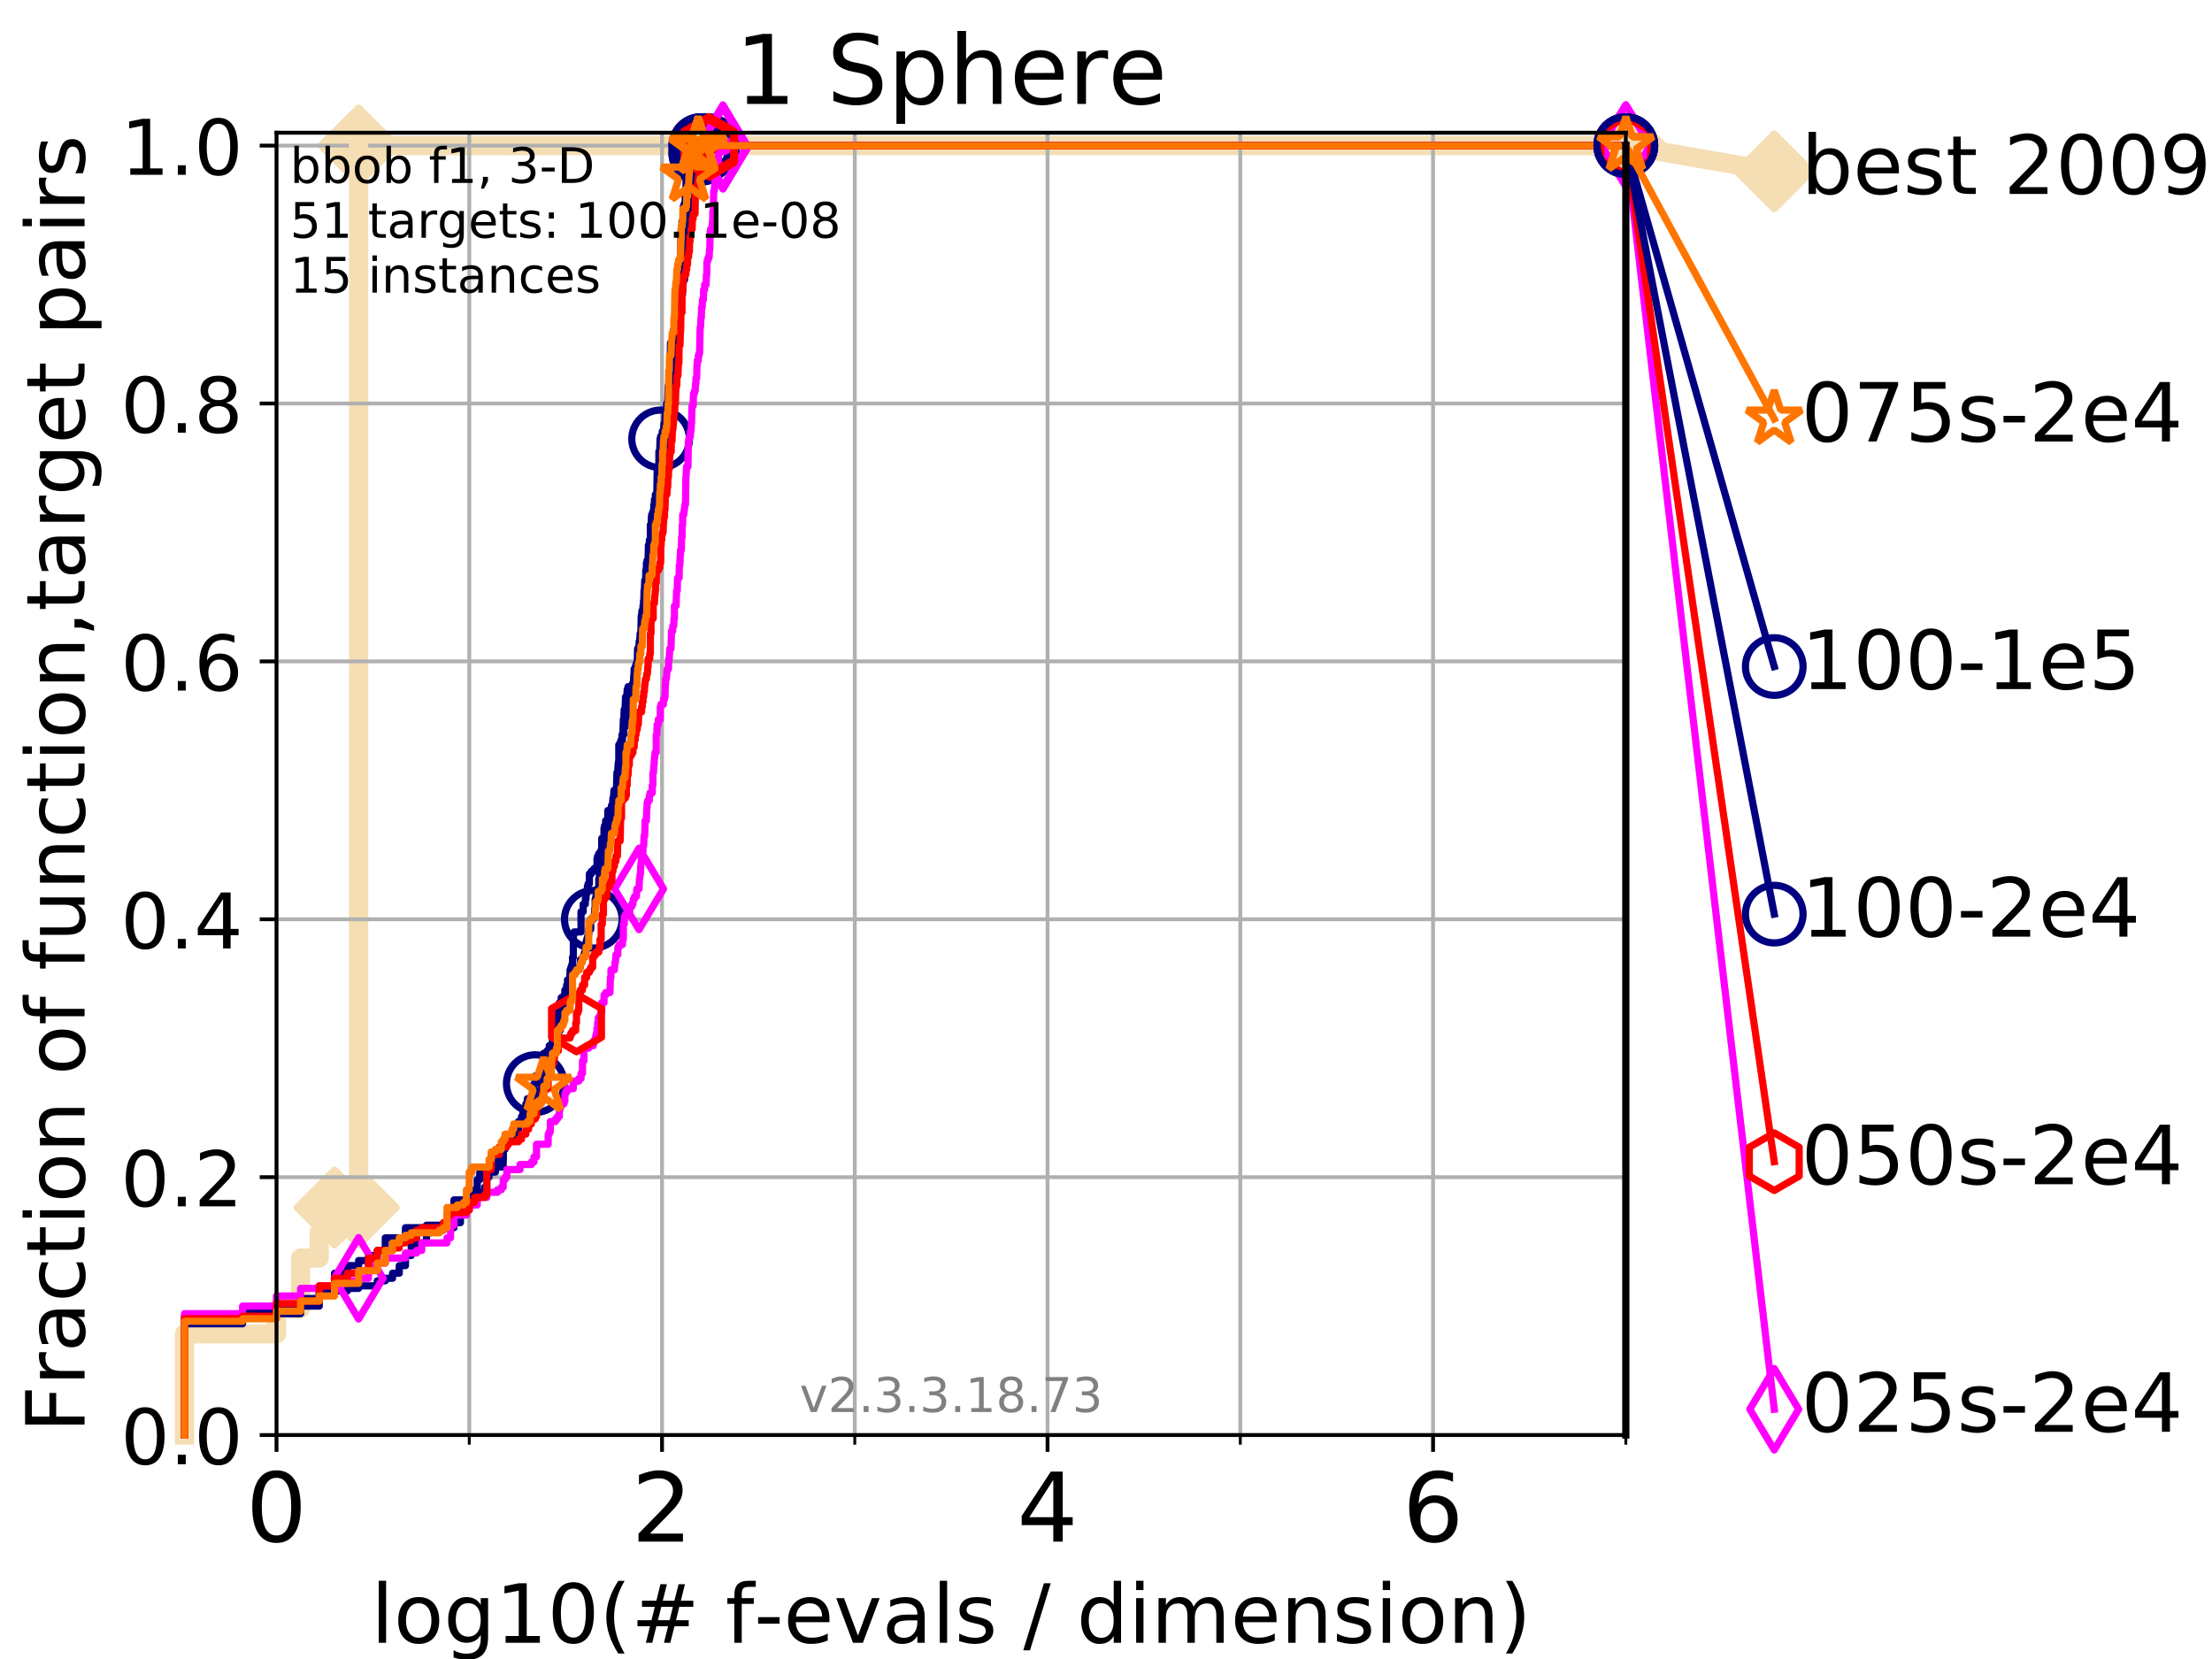 <?xml version="1.0" encoding="utf-8" standalone="no"?>
<!DOCTYPE svg PUBLIC "-//W3C//DTD SVG 1.1//EN"
  "http://www.w3.org/Graphics/SVG/1.1/DTD/svg11.dtd">
<!-- Created with matplotlib (https://matplotlib.org/) -->
<svg height="345.6pt" version="1.1" viewBox="0 0 460.8 345.6" width="460.8pt" xmlns="http://www.w3.org/2000/svg" xmlns:xlink="http://www.w3.org/1999/xlink">
 <defs>
  <style type="text/css">
*{stroke-linecap:butt;stroke-linejoin:round;}
  </style>
 </defs>
 <g id="figure_1">
  <g id="patch_1">
   <path d="M 0 345.6 
L 460.8 345.6 
L 460.8 0 
L 0 0 
z
" style="fill:#ffffff;"/>
  </g>
  <g id="axes_1">
   <g id="patch_2">
    <path d="M 57.6 298.944 
L 338.688 298.944 
L 338.688 27.648 
L 57.6 27.648 
z
" style="fill:#ffffff;"/>
   </g>
   <g id="line2d_1">
    <path d="M 38.441 298.944 
L 38.441 277.877 
L 57.6 277.877 
L 57.6 272.61 
L 62.617 272.61 
L 62.617 262.076 
L 66.508 262.076 
L 66.508 256.809 
L 69.688 256.809 
L 69.688 251.542 
L 74.705 251.542 
L 74.705 30.334 
L 338.688 30.334 
" style="fill:none;stroke:#f5deb3;stroke-linecap:square;stroke-width:4;"/>
   </g>
   <g id="line2d_2">
    <defs>
     <path d="M -0 7.778 
L 7.778 0 
L 0 -7.778 
L -7.778 -0 
z
" id="m840ece4048" style="stroke:#f5deb3;stroke-linejoin:miter;stroke-width:1.5;"/>
    </defs>
    <g>
     <use style="fill:#f5deb3;stroke:#f5deb3;stroke-linejoin:miter;stroke-width:1.5;" x="69.688" xlink:href="#m840ece4048" y="251.542"/>
     <use style="fill:#f5deb3;stroke:#f5deb3;stroke-linejoin:miter;stroke-width:1.5;" x="74.705" xlink:href="#m840ece4048" y="251.542"/>
     <use style="fill:#f5deb3;stroke:#f5deb3;stroke-linejoin:miter;stroke-width:1.5;" x="74.705" xlink:href="#m840ece4048" y="251.542"/>
     <use style="fill:#f5deb3;stroke:#f5deb3;stroke-linejoin:miter;stroke-width:1.5;" x="74.705" xlink:href="#m840ece4048" y="30.334"/>
     <use style="fill:#f5deb3;stroke:#f5deb3;stroke-linejoin:miter;stroke-width:1.5;" x="74.705" xlink:href="#m840ece4048" y="30.334"/>
     <use style="fill:#f5deb3;stroke:#f5deb3;stroke-linejoin:miter;stroke-width:1.5;" x="338.688" xlink:href="#m840ece4048" y="30.334"/>
    </g>
   </g>
   <g id="line2d_3">
    <path style="fill:none;stroke:#f5deb3;stroke-linecap:square;stroke-width:4;"/>
    <g/>
   </g>
   <g id="line2d_4">
    <path d="M 338.688 30.334 
L 369.608 35.706 
" style="fill:none;stroke:#f5deb3;stroke-linecap:square;stroke-width:4;"/>
    <g>
     <use style="fill:#f5deb3;stroke:#f5deb3;stroke-linejoin:miter;stroke-width:1.5;" x="338.688" xlink:href="#m840ece4048" y="30.334"/>
     <use style="fill:#f5deb3;stroke:#f5deb3;stroke-linejoin:miter;stroke-width:1.5;" x="369.608" xlink:href="#m840ece4048" y="35.706"/>
    </g>
   </g>
   <g id="matplotlib.axis_1">
    <g id="xtick_1">
     <g id="line2d_5">
      <path clip-path="url(#pea9054e65e)" d="M 57.6 298.944 
L 57.6 27.648 
" style="fill:none;stroke:#b0b0b0;stroke-linecap:square;stroke-width:0.8;"/>
     </g>
     <g id="line2d_6">
      <defs>
       <path d="M 0 0 
L 0 3.5 
" id="md01c7da50d" style="stroke:#000000;stroke-width:0.8;"/>
      </defs>
      <g>
       <use style="stroke:#000000;stroke-width:0.8;" x="57.6" xlink:href="#md01c7da50d" y="298.944"/>
      </g>
     </g>
     <g id="text_1">
      <!-- 0 -->
      <defs>
       <path d="M 31.781 66.406 
Q 24.172 66.406 20.328 58.906 
Q 16.5 51.422 16.5 36.375 
Q 16.5 21.391 20.328 13.891 
Q 24.172 6.391 31.781 6.391 
Q 39.453 6.391 43.281 13.891 
Q 47.125 21.391 47.125 36.375 
Q 47.125 51.422 43.281 58.906 
Q 39.453 66.406 31.781 66.406 
z
M 31.781 74.219 
Q 44.047 74.219 50.516 64.516 
Q 56.984 54.828 56.984 36.375 
Q 56.984 17.969 50.516 8.266 
Q 44.047 -1.422 31.781 -1.422 
Q 19.531 -1.422 13.062 8.266 
Q 6.594 17.969 6.594 36.375 
Q 6.594 54.828 13.062 64.516 
Q 19.531 74.219 31.781 74.219 
z
" id="DejaVuSans-48"/>
      </defs>
      <g transform="translate(51.237 321.141)scale(0.2 -0.2)">
       <use xlink:href="#DejaVuSans-48"/>
      </g>
     </g>
    </g>
    <g id="xtick_2">
     <g id="line2d_7">
      <path clip-path="url(#pea9054e65e)" d="M 137.911 298.944 
L 137.911 27.648 
" style="fill:none;stroke:#b0b0b0;stroke-linecap:square;stroke-width:0.8;"/>
     </g>
     <g id="line2d_8">
      <g>
       <use style="stroke:#000000;stroke-width:0.8;" x="137.911" xlink:href="#md01c7da50d" y="298.944"/>
      </g>
     </g>
     <g id="text_2">
      <!-- 2 -->
      <defs>
       <path d="M 19.188 8.297 
L 53.609 8.297 
L 53.609 0 
L 7.328 0 
L 7.328 8.297 
Q 12.938 14.109 22.625 23.891 
Q 32.328 33.688 34.812 36.531 
Q 39.547 41.844 41.422 45.531 
Q 43.312 49.219 43.312 52.781 
Q 43.312 58.594 39.234 62.25 
Q 35.156 65.922 28.609 65.922 
Q 23.969 65.922 18.812 64.312 
Q 13.672 62.703 7.812 59.422 
L 7.812 69.391 
Q 13.766 71.781 18.938 73 
Q 24.125 74.219 28.422 74.219 
Q 39.75 74.219 46.484 68.547 
Q 53.219 62.891 53.219 53.422 
Q 53.219 48.922 51.531 44.891 
Q 49.859 40.875 45.406 35.406 
Q 44.188 33.984 37.641 27.219 
Q 31.109 20.453 19.188 8.297 
z
" id="DejaVuSans-50"/>
      </defs>
      <g transform="translate(131.548 321.141)scale(0.2 -0.2)">
       <use xlink:href="#DejaVuSans-50"/>
      </g>
     </g>
    </g>
    <g id="xtick_3">
     <g id="line2d_9">
      <path clip-path="url(#pea9054e65e)" d="M 218.222 298.944 
L 218.222 27.648 
" style="fill:none;stroke:#b0b0b0;stroke-linecap:square;stroke-width:0.8;"/>
     </g>
     <g id="line2d_10">
      <g>
       <use style="stroke:#000000;stroke-width:0.8;" x="218.222" xlink:href="#md01c7da50d" y="298.944"/>
      </g>
     </g>
     <g id="text_3">
      <!-- 4 -->
      <defs>
       <path d="M 37.797 64.312 
L 12.891 25.391 
L 37.797 25.391 
z
M 35.203 72.906 
L 47.609 72.906 
L 47.609 25.391 
L 58.016 25.391 
L 58.016 17.188 
L 47.609 17.188 
L 47.609 0 
L 37.797 0 
L 37.797 17.188 
L 4.891 17.188 
L 4.891 26.703 
z
" id="DejaVuSans-52"/>
      </defs>
      <g transform="translate(211.859 321.141)scale(0.2 -0.2)">
       <use xlink:href="#DejaVuSans-52"/>
      </g>
     </g>
    </g>
    <g id="xtick_4">
     <g id="line2d_11">
      <path clip-path="url(#pea9054e65e)" d="M 298.533 298.944 
L 298.533 27.648 
" style="fill:none;stroke:#b0b0b0;stroke-linecap:square;stroke-width:0.8;"/>
     </g>
     <g id="line2d_12">
      <g>
       <use style="stroke:#000000;stroke-width:0.8;" x="298.533" xlink:href="#md01c7da50d" y="298.944"/>
      </g>
     </g>
     <g id="text_4">
      <!-- 6 -->
      <defs>
       <path d="M 33.016 40.375 
Q 26.375 40.375 22.484 35.828 
Q 18.609 31.297 18.609 23.391 
Q 18.609 15.531 22.484 10.953 
Q 26.375 6.391 33.016 6.391 
Q 39.656 6.391 43.531 10.953 
Q 47.406 15.531 47.406 23.391 
Q 47.406 31.297 43.531 35.828 
Q 39.656 40.375 33.016 40.375 
z
M 52.594 71.297 
L 52.594 62.312 
Q 48.875 64.062 45.094 64.984 
Q 41.312 65.922 37.594 65.922 
Q 27.828 65.922 22.672 59.328 
Q 17.531 52.734 16.797 39.406 
Q 19.672 43.656 24.016 45.922 
Q 28.375 48.188 33.594 48.188 
Q 44.578 48.188 50.953 41.516 
Q 57.328 34.859 57.328 23.391 
Q 57.328 12.156 50.688 5.359 
Q 44.047 -1.422 33.016 -1.422 
Q 20.359 -1.422 13.672 8.266 
Q 6.984 17.969 6.984 36.375 
Q 6.984 53.656 15.188 63.938 
Q 23.391 74.219 37.203 74.219 
Q 40.922 74.219 44.703 73.484 
Q 48.484 72.75 52.594 71.297 
z
" id="DejaVuSans-54"/>
      </defs>
      <g transform="translate(292.17 321.141)scale(0.2 -0.2)">
       <use xlink:href="#DejaVuSans-54"/>
      </g>
     </g>
    </g>
    <g id="xtick_5">
     <g id="line2d_13">
      <path clip-path="url(#pea9054e65e)" d="M 97.755 298.944 
L 97.755 27.648 
" style="fill:none;stroke:#b0b0b0;stroke-linecap:square;stroke-width:0.8;"/>
     </g>
     <g id="line2d_14">
      <defs>
       <path d="M 0 0 
L 0 2 
" id="m0ff796eddf" style="stroke:#000000;stroke-width:0.6;"/>
      </defs>
      <g>
       <use style="stroke:#000000;stroke-width:0.6;" x="97.755" xlink:href="#m0ff796eddf" y="298.944"/>
      </g>
     </g>
    </g>
    <g id="xtick_6">
     <g id="line2d_15">
      <path clip-path="url(#pea9054e65e)" d="M 178.066 298.944 
L 178.066 27.648 
" style="fill:none;stroke:#b0b0b0;stroke-linecap:square;stroke-width:0.8;"/>
     </g>
     <g id="line2d_16">
      <g>
       <use style="stroke:#000000;stroke-width:0.6;" x="178.066" xlink:href="#m0ff796eddf" y="298.944"/>
      </g>
     </g>
    </g>
    <g id="xtick_7">
     <g id="line2d_17">
      <path clip-path="url(#pea9054e65e)" d="M 258.377 298.944 
L 258.377 27.648 
" style="fill:none;stroke:#b0b0b0;stroke-linecap:square;stroke-width:0.8;"/>
     </g>
     <g id="line2d_18">
      <g>
       <use style="stroke:#000000;stroke-width:0.6;" x="258.377" xlink:href="#m0ff796eddf" y="298.944"/>
      </g>
     </g>
    </g>
    <g id="xtick_8">
     <g id="line2d_19">
      <path clip-path="url(#pea9054e65e)" d="M 338.688 298.944 
L 338.688 27.648 
" style="fill:none;stroke:#b0b0b0;stroke-linecap:square;stroke-width:0.8;"/>
     </g>
     <g id="line2d_20">
      <g>
       <use style="stroke:#000000;stroke-width:0.6;" x="338.688" xlink:href="#m0ff796eddf" y="298.944"/>
      </g>
     </g>
    </g>
    <g id="text_5">
     <!-- log10(# f-evals / dimension) -->
     <defs>
      <path d="M 9.422 75.984 
L 18.406 75.984 
L 18.406 0 
L 9.422 0 
z
" id="DejaVuSans-108"/>
      <path d="M 30.609 48.391 
Q 23.391 48.391 19.188 42.75 
Q 14.984 37.109 14.984 27.297 
Q 14.984 17.484 19.156 11.844 
Q 23.344 6.203 30.609 6.203 
Q 37.797 6.203 41.984 11.859 
Q 46.188 17.531 46.188 27.297 
Q 46.188 37.016 41.984 42.703 
Q 37.797 48.391 30.609 48.391 
z
M 30.609 56 
Q 42.328 56 49.016 48.375 
Q 55.719 40.766 55.719 27.297 
Q 55.719 13.875 49.016 6.219 
Q 42.328 -1.422 30.609 -1.422 
Q 18.844 -1.422 12.172 6.219 
Q 5.516 13.875 5.516 27.297 
Q 5.516 40.766 12.172 48.375 
Q 18.844 56 30.609 56 
z
" id="DejaVuSans-111"/>
      <path d="M 45.406 27.984 
Q 45.406 37.75 41.375 43.109 
Q 37.359 48.484 30.078 48.484 
Q 22.859 48.484 18.828 43.109 
Q 14.797 37.75 14.797 27.984 
Q 14.797 18.266 18.828 12.891 
Q 22.859 7.516 30.078 7.516 
Q 37.359 7.516 41.375 12.891 
Q 45.406 18.266 45.406 27.984 
z
M 54.391 6.781 
Q 54.391 -7.172 48.188 -13.984 
Q 42 -20.797 29.203 -20.797 
Q 24.469 -20.797 20.266 -20.094 
Q 16.062 -19.391 12.109 -17.922 
L 12.109 -9.188 
Q 16.062 -11.328 19.922 -12.344 
Q 23.781 -13.375 27.781 -13.375 
Q 36.625 -13.375 41.016 -8.766 
Q 45.406 -4.156 45.406 5.172 
L 45.406 9.625 
Q 42.625 4.781 38.281 2.391 
Q 33.938 0 27.875 0 
Q 17.828 0 11.672 7.656 
Q 5.516 15.328 5.516 27.984 
Q 5.516 40.672 11.672 48.328 
Q 17.828 56 27.875 56 
Q 33.938 56 38.281 53.609 
Q 42.625 51.219 45.406 46.391 
L 45.406 54.688 
L 54.391 54.688 
z
" id="DejaVuSans-103"/>
      <path d="M 12.406 8.297 
L 28.516 8.297 
L 28.516 63.922 
L 10.984 60.406 
L 10.984 69.391 
L 28.422 72.906 
L 38.281 72.906 
L 38.281 8.297 
L 54.391 8.297 
L 54.391 0 
L 12.406 0 
z
" id="DejaVuSans-49"/>
      <path d="M 31 75.875 
Q 24.469 64.656 21.281 53.656 
Q 18.109 42.672 18.109 31.391 
Q 18.109 20.125 21.312 9.062 
Q 24.516 -2 31 -13.188 
L 23.188 -13.188 
Q 15.875 -1.703 12.234 9.375 
Q 8.594 20.453 8.594 31.391 
Q 8.594 42.281 12.203 53.312 
Q 15.828 64.359 23.188 75.875 
z
" id="DejaVuSans-40"/>
      <path d="M 51.125 44 
L 36.922 44 
L 32.812 27.688 
L 47.125 27.688 
z
M 43.797 71.781 
L 38.719 51.516 
L 52.984 51.516 
L 58.109 71.781 
L 65.922 71.781 
L 60.891 51.516 
L 76.125 51.516 
L 76.125 44 
L 58.984 44 
L 54.984 27.688 
L 70.516 27.688 
L 70.516 20.219 
L 53.078 20.219 
L 48 0 
L 40.188 0 
L 45.219 20.219 
L 30.906 20.219 
L 25.875 0 
L 18.016 0 
L 23.094 20.219 
L 7.719 20.219 
L 7.719 27.688 
L 24.906 27.688 
L 29 44 
L 13.281 44 
L 13.281 51.516 
L 30.906 51.516 
L 35.891 71.781 
z
" id="DejaVuSans-35"/>
      <path id="DejaVuSans-32"/>
      <path d="M 37.109 75.984 
L 37.109 68.5 
L 28.516 68.5 
Q 23.688 68.5 21.797 66.547 
Q 19.922 64.594 19.922 59.516 
L 19.922 54.688 
L 34.719 54.688 
L 34.719 47.703 
L 19.922 47.703 
L 19.922 0 
L 10.891 0 
L 10.891 47.703 
L 2.297 47.703 
L 2.297 54.688 
L 10.891 54.688 
L 10.891 58.5 
Q 10.891 67.625 15.141 71.797 
Q 19.391 75.984 28.609 75.984 
z
" id="DejaVuSans-102"/>
      <path d="M 4.891 31.391 
L 31.203 31.391 
L 31.203 23.391 
L 4.891 23.391 
z
" id="DejaVuSans-45"/>
      <path d="M 56.203 29.594 
L 56.203 25.203 
L 14.891 25.203 
Q 15.484 15.922 20.484 11.062 
Q 25.484 6.203 34.422 6.203 
Q 39.594 6.203 44.453 7.469 
Q 49.312 8.734 54.109 11.281 
L 54.109 2.781 
Q 49.266 0.734 44.188 -0.344 
Q 39.109 -1.422 33.891 -1.422 
Q 20.797 -1.422 13.156 6.188 
Q 5.516 13.812 5.516 26.812 
Q 5.516 40.234 12.766 48.109 
Q 20.016 56 32.328 56 
Q 43.359 56 49.781 48.891 
Q 56.203 41.797 56.203 29.594 
z
M 47.219 32.234 
Q 47.125 39.594 43.094 43.984 
Q 39.062 48.391 32.422 48.391 
Q 24.906 48.391 20.391 44.141 
Q 15.875 39.891 15.188 32.172 
z
" id="DejaVuSans-101"/>
      <path d="M 2.984 54.688 
L 12.5 54.688 
L 29.594 8.797 
L 46.688 54.688 
L 56.203 54.688 
L 35.688 0 
L 23.484 0 
z
" id="DejaVuSans-118"/>
      <path d="M 34.281 27.484 
Q 23.391 27.484 19.188 25 
Q 14.984 22.516 14.984 16.5 
Q 14.984 11.719 18.141 8.906 
Q 21.297 6.109 26.703 6.109 
Q 34.188 6.109 38.703 11.406 
Q 43.219 16.703 43.219 25.484 
L 43.219 27.484 
z
M 52.203 31.203 
L 52.203 0 
L 43.219 0 
L 43.219 8.297 
Q 40.141 3.328 35.547 0.953 
Q 30.953 -1.422 24.312 -1.422 
Q 15.922 -1.422 10.953 3.297 
Q 6 8.016 6 15.922 
Q 6 25.141 12.172 29.828 
Q 18.359 34.516 30.609 34.516 
L 43.219 34.516 
L 43.219 35.406 
Q 43.219 41.609 39.141 45 
Q 35.062 48.391 27.688 48.391 
Q 23 48.391 18.547 47.266 
Q 14.109 46.141 10.016 43.891 
L 10.016 52.203 
Q 14.938 54.109 19.578 55.047 
Q 24.219 56 28.609 56 
Q 40.484 56 46.344 49.844 
Q 52.203 43.703 52.203 31.203 
z
" id="DejaVuSans-97"/>
      <path d="M 44.281 53.078 
L 44.281 44.578 
Q 40.484 46.531 36.375 47.5 
Q 32.281 48.484 27.875 48.484 
Q 21.188 48.484 17.844 46.438 
Q 14.5 44.391 14.5 40.281 
Q 14.5 37.156 16.891 35.375 
Q 19.281 33.594 26.516 31.984 
L 29.594 31.297 
Q 39.156 29.25 43.188 25.516 
Q 47.219 21.781 47.219 15.094 
Q 47.219 7.469 41.188 3.016 
Q 35.156 -1.422 24.609 -1.422 
Q 20.219 -1.422 15.453 -0.562 
Q 10.688 0.297 5.422 2 
L 5.422 11.281 
Q 10.406 8.688 15.234 7.391 
Q 20.062 6.109 24.812 6.109 
Q 31.156 6.109 34.562 8.281 
Q 37.984 10.453 37.984 14.406 
Q 37.984 18.062 35.516 20.016 
Q 33.062 21.969 24.703 23.781 
L 21.578 24.516 
Q 13.234 26.266 9.516 29.906 
Q 5.812 33.547 5.812 39.891 
Q 5.812 47.609 11.281 51.797 
Q 16.75 56 26.812 56 
Q 31.781 56 36.172 55.266 
Q 40.578 54.547 44.281 53.078 
z
" id="DejaVuSans-115"/>
      <path d="M 25.391 72.906 
L 33.688 72.906 
L 8.297 -9.281 
L 0 -9.281 
z
" id="DejaVuSans-47"/>
      <path d="M 45.406 46.391 
L 45.406 75.984 
L 54.391 75.984 
L 54.391 0 
L 45.406 0 
L 45.406 8.203 
Q 42.578 3.328 38.25 0.953 
Q 33.938 -1.422 27.875 -1.422 
Q 17.969 -1.422 11.734 6.484 
Q 5.516 14.406 5.516 27.297 
Q 5.516 40.188 11.734 48.094 
Q 17.969 56 27.875 56 
Q 33.938 56 38.25 53.625 
Q 42.578 51.266 45.406 46.391 
z
M 14.797 27.297 
Q 14.797 17.391 18.875 11.75 
Q 22.953 6.109 30.078 6.109 
Q 37.203 6.109 41.297 11.75 
Q 45.406 17.391 45.406 27.297 
Q 45.406 37.203 41.297 42.844 
Q 37.203 48.484 30.078 48.484 
Q 22.953 48.484 18.875 42.844 
Q 14.797 37.203 14.797 27.297 
z
" id="DejaVuSans-100"/>
      <path d="M 9.422 54.688 
L 18.406 54.688 
L 18.406 0 
L 9.422 0 
z
M 9.422 75.984 
L 18.406 75.984 
L 18.406 64.594 
L 9.422 64.594 
z
" id="DejaVuSans-105"/>
      <path d="M 52 44.188 
Q 55.375 50.25 60.062 53.125 
Q 64.75 56 71.094 56 
Q 79.641 56 84.281 50.016 
Q 88.922 44.047 88.922 33.016 
L 88.922 0 
L 79.891 0 
L 79.891 32.719 
Q 79.891 40.578 77.094 44.375 
Q 74.312 48.188 68.609 48.188 
Q 61.625 48.188 57.562 43.547 
Q 53.516 38.922 53.516 30.906 
L 53.516 0 
L 44.484 0 
L 44.484 32.719 
Q 44.484 40.625 41.703 44.406 
Q 38.922 48.188 33.109 48.188 
Q 26.219 48.188 22.156 43.531 
Q 18.109 38.875 18.109 30.906 
L 18.109 0 
L 9.078 0 
L 9.078 54.688 
L 18.109 54.688 
L 18.109 46.188 
Q 21.188 51.219 25.484 53.609 
Q 29.781 56 35.688 56 
Q 41.656 56 45.828 52.969 
Q 50 49.953 52 44.188 
z
" id="DejaVuSans-109"/>
      <path d="M 54.891 33.016 
L 54.891 0 
L 45.906 0 
L 45.906 32.719 
Q 45.906 40.484 42.875 44.328 
Q 39.844 48.188 33.797 48.188 
Q 26.516 48.188 22.312 43.547 
Q 18.109 38.922 18.109 30.906 
L 18.109 0 
L 9.078 0 
L 9.078 54.688 
L 18.109 54.688 
L 18.109 46.188 
Q 21.344 51.125 25.703 53.562 
Q 30.078 56 35.797 56 
Q 45.219 56 50.047 50.172 
Q 54.891 44.344 54.891 33.016 
z
" id="DejaVuSans-110"/>
      <path d="M 8.016 75.875 
L 15.828 75.875 
Q 23.141 64.359 26.781 53.312 
Q 30.422 42.281 30.422 31.391 
Q 30.422 20.453 26.781 9.375 
Q 23.141 -1.703 15.828 -13.188 
L 8.016 -13.188 
Q 14.5 -2 17.703 9.062 
Q 20.906 20.125 20.906 31.391 
Q 20.906 42.672 17.703 53.656 
Q 14.5 64.656 8.016 75.875 
z
" id="DejaVuSans-41"/>
     </defs>
     <g transform="translate(77.303 342.218)scale(0.17 -0.17)">
      <use xlink:href="#DejaVuSans-108"/>
      <use x="27.783" xlink:href="#DejaVuSans-111"/>
      <use x="88.965" xlink:href="#DejaVuSans-103"/>
      <use x="152.441" xlink:href="#DejaVuSans-49"/>
      <use x="216.064" xlink:href="#DejaVuSans-48"/>
      <use x="279.688" xlink:href="#DejaVuSans-40"/>
      <use x="318.701" xlink:href="#DejaVuSans-35"/>
      <use x="402.49" xlink:href="#DejaVuSans-32"/>
      <use x="434.277" xlink:href="#DejaVuSans-102"/>
      <use x="469.404" xlink:href="#DejaVuSans-45"/>
      <use x="505.488" xlink:href="#DejaVuSans-101"/>
      <use x="567.012" xlink:href="#DejaVuSans-118"/>
      <use x="626.191" xlink:href="#DejaVuSans-97"/>
      <use x="687.471" xlink:href="#DejaVuSans-108"/>
      <use x="715.254" xlink:href="#DejaVuSans-115"/>
      <use x="767.354" xlink:href="#DejaVuSans-32"/>
      <use x="799.141" xlink:href="#DejaVuSans-47"/>
      <use x="832.832" xlink:href="#DejaVuSans-32"/>
      <use x="864.619" xlink:href="#DejaVuSans-100"/>
      <use x="928.096" xlink:href="#DejaVuSans-105"/>
      <use x="955.879" xlink:href="#DejaVuSans-109"/>
      <use x="1053.291" xlink:href="#DejaVuSans-101"/>
      <use x="1114.814" xlink:href="#DejaVuSans-110"/>
      <use x="1178.193" xlink:href="#DejaVuSans-115"/>
      <use x="1230.293" xlink:href="#DejaVuSans-105"/>
      <use x="1258.076" xlink:href="#DejaVuSans-111"/>
      <use x="1319.258" xlink:href="#DejaVuSans-110"/>
      <use x="1382.637" xlink:href="#DejaVuSans-41"/>
     </g>
    </g>
   </g>
   <g id="matplotlib.axis_2">
    <g id="ytick_1">
     <g id="line2d_21">
      <path clip-path="url(#pea9054e65e)" d="M 57.6 298.944 
L 338.688 298.944 
" style="fill:none;stroke:#b0b0b0;stroke-linecap:square;stroke-width:0.8;"/>
     </g>
     <g id="line2d_22">
      <defs>
       <path d="M 0 0 
L -3.5 0 
" id="m71710636f2" style="stroke:#000000;stroke-width:0.8;"/>
      </defs>
      <g>
       <use style="stroke:#000000;stroke-width:0.8;" x="57.6" xlink:href="#m71710636f2" y="298.944"/>
      </g>
     </g>
     <g id="text_6">
      <!-- 0.0 -->
      <defs>
       <path d="M 10.688 12.406 
L 21 12.406 
L 21 0 
L 10.688 0 
z
" id="DejaVuSans-46"/>
      </defs>
      <g transform="translate(25.155 305.023)scale(0.16 -0.16)">
       <use xlink:href="#DejaVuSans-48"/>
       <use x="63.623" xlink:href="#DejaVuSans-46"/>
       <use x="95.41" xlink:href="#DejaVuSans-48"/>
      </g>
     </g>
    </g>
    <g id="ytick_2">
     <g id="line2d_23">
      <path clip-path="url(#pea9054e65e)" d="M 57.6 245.222 
L 338.688 245.222 
" style="fill:none;stroke:#b0b0b0;stroke-linecap:square;stroke-width:0.8;"/>
     </g>
     <g id="line2d_24">
      <g>
       <use style="stroke:#000000;stroke-width:0.8;" x="57.6" xlink:href="#m71710636f2" y="245.222"/>
      </g>
     </g>
     <g id="text_7">
      <!-- 0.2 -->
      <g transform="translate(25.155 251.301)scale(0.16 -0.16)">
       <use xlink:href="#DejaVuSans-48"/>
       <use x="63.623" xlink:href="#DejaVuSans-46"/>
       <use x="95.41" xlink:href="#DejaVuSans-50"/>
      </g>
     </g>
    </g>
    <g id="ytick_3">
     <g id="line2d_25">
      <path clip-path="url(#pea9054e65e)" d="M 57.6 191.5 
L 338.688 191.5 
" style="fill:none;stroke:#b0b0b0;stroke-linecap:square;stroke-width:0.8;"/>
     </g>
     <g id="line2d_26">
      <g>
       <use style="stroke:#000000;stroke-width:0.8;" x="57.6" xlink:href="#m71710636f2" y="191.5"/>
      </g>
     </g>
     <g id="text_8">
      <!-- 0.4 -->
      <g transform="translate(25.155 197.579)scale(0.16 -0.16)">
       <use xlink:href="#DejaVuSans-48"/>
       <use x="63.623" xlink:href="#DejaVuSans-46"/>
       <use x="95.41" xlink:href="#DejaVuSans-52"/>
      </g>
     </g>
    </g>
    <g id="ytick_4">
     <g id="line2d_27">
      <path clip-path="url(#pea9054e65e)" d="M 57.6 137.778 
L 338.688 137.778 
" style="fill:none;stroke:#b0b0b0;stroke-linecap:square;stroke-width:0.8;"/>
     </g>
     <g id="line2d_28">
      <g>
       <use style="stroke:#000000;stroke-width:0.8;" x="57.6" xlink:href="#m71710636f2" y="137.778"/>
      </g>
     </g>
     <g id="text_9">
      <!-- 0.6 -->
      <g transform="translate(25.155 143.857)scale(0.16 -0.16)">
       <use xlink:href="#DejaVuSans-48"/>
       <use x="63.623" xlink:href="#DejaVuSans-46"/>
       <use x="95.41" xlink:href="#DejaVuSans-54"/>
      </g>
     </g>
    </g>
    <g id="ytick_5">
     <g id="line2d_29">
      <path clip-path="url(#pea9054e65e)" d="M 57.6 84.056 
L 338.688 84.056 
" style="fill:none;stroke:#b0b0b0;stroke-linecap:square;stroke-width:0.8;"/>
     </g>
     <g id="line2d_30">
      <g>
       <use style="stroke:#000000;stroke-width:0.8;" x="57.6" xlink:href="#m71710636f2" y="84.056"/>
      </g>
     </g>
     <g id="text_10">
      <!-- 0.8 -->
      <defs>
       <path d="M 31.781 34.625 
Q 24.75 34.625 20.719 30.859 
Q 16.703 27.094 16.703 20.516 
Q 16.703 13.922 20.719 10.156 
Q 24.75 6.391 31.781 6.391 
Q 38.812 6.391 42.859 10.172 
Q 46.922 13.969 46.922 20.516 
Q 46.922 27.094 42.891 30.859 
Q 38.875 34.625 31.781 34.625 
z
M 21.922 38.812 
Q 15.578 40.375 12.031 44.719 
Q 8.5 49.078 8.5 55.328 
Q 8.5 64.062 14.719 69.141 
Q 20.953 74.219 31.781 74.219 
Q 42.672 74.219 48.875 69.141 
Q 55.078 64.062 55.078 55.328 
Q 55.078 49.078 51.531 44.719 
Q 48 40.375 41.703 38.812 
Q 48.828 37.156 52.797 32.312 
Q 56.781 27.484 56.781 20.516 
Q 56.781 9.906 50.312 4.234 
Q 43.844 -1.422 31.781 -1.422 
Q 19.734 -1.422 13.25 4.234 
Q 6.781 9.906 6.781 20.516 
Q 6.781 27.484 10.781 32.312 
Q 14.797 37.156 21.922 38.812 
z
M 18.312 54.391 
Q 18.312 48.734 21.844 45.562 
Q 25.391 42.391 31.781 42.391 
Q 38.141 42.391 41.719 45.562 
Q 45.312 48.734 45.312 54.391 
Q 45.312 60.062 41.719 63.234 
Q 38.141 66.406 31.781 66.406 
Q 25.391 66.406 21.844 63.234 
Q 18.312 60.062 18.312 54.391 
z
" id="DejaVuSans-56"/>
      </defs>
      <g transform="translate(25.155 90.135)scale(0.16 -0.16)">
       <use xlink:href="#DejaVuSans-48"/>
       <use x="63.623" xlink:href="#DejaVuSans-46"/>
       <use x="95.41" xlink:href="#DejaVuSans-56"/>
      </g>
     </g>
    </g>
    <g id="ytick_6">
     <g id="line2d_31">
      <path clip-path="url(#pea9054e65e)" d="M 57.6 30.334 
L 338.688 30.334 
" style="fill:none;stroke:#b0b0b0;stroke-linecap:square;stroke-width:0.8;"/>
     </g>
     <g id="line2d_32">
      <g>
       <use style="stroke:#000000;stroke-width:0.8;" x="57.6" xlink:href="#m71710636f2" y="30.334"/>
      </g>
     </g>
     <g id="text_11">
      <!-- 1.0 -->
      <g transform="translate(25.155 36.413)scale(0.16 -0.16)">
       <use xlink:href="#DejaVuSans-49"/>
       <use x="63.623" xlink:href="#DejaVuSans-46"/>
       <use x="95.41" xlink:href="#DejaVuSans-48"/>
      </g>
     </g>
    </g>
    <g id="text_12">
     <!-- Fraction of function,target pairs -->
     <defs>
      <path d="M 9.812 72.906 
L 51.703 72.906 
L 51.703 64.594 
L 19.672 64.594 
L 19.672 43.109 
L 48.578 43.109 
L 48.578 34.812 
L 19.672 34.812 
L 19.672 0 
L 9.812 0 
z
" id="DejaVuSans-70"/>
      <path d="M 41.109 46.297 
Q 39.594 47.172 37.812 47.578 
Q 36.031 48 33.891 48 
Q 26.266 48 22.188 43.047 
Q 18.109 38.094 18.109 28.812 
L 18.109 0 
L 9.078 0 
L 9.078 54.688 
L 18.109 54.688 
L 18.109 46.188 
Q 20.953 51.172 25.484 53.578 
Q 30.031 56 36.531 56 
Q 37.453 56 38.578 55.875 
Q 39.703 55.766 41.062 55.516 
z
" id="DejaVuSans-114"/>
      <path d="M 48.781 52.594 
L 48.781 44.188 
Q 44.969 46.297 41.141 47.344 
Q 37.312 48.391 33.406 48.391 
Q 24.656 48.391 19.812 42.844 
Q 14.984 37.312 14.984 27.297 
Q 14.984 17.281 19.812 11.734 
Q 24.656 6.203 33.406 6.203 
Q 37.312 6.203 41.141 7.25 
Q 44.969 8.297 48.781 10.406 
L 48.781 2.094 
Q 45.016 0.344 40.984 -0.531 
Q 36.969 -1.422 32.422 -1.422 
Q 20.062 -1.422 12.781 6.344 
Q 5.516 14.109 5.516 27.297 
Q 5.516 40.672 12.859 48.328 
Q 20.219 56 33.016 56 
Q 37.156 56 41.109 55.141 
Q 45.062 54.297 48.781 52.594 
z
" id="DejaVuSans-99"/>
      <path d="M 18.312 70.219 
L 18.312 54.688 
L 36.812 54.688 
L 36.812 47.703 
L 18.312 47.703 
L 18.312 18.016 
Q 18.312 11.328 20.141 9.422 
Q 21.969 7.516 27.594 7.516 
L 36.812 7.516 
L 36.812 0 
L 27.594 0 
Q 17.188 0 13.234 3.875 
Q 9.281 7.766 9.281 18.016 
L 9.281 47.703 
L 2.688 47.703 
L 2.688 54.688 
L 9.281 54.688 
L 9.281 70.219 
z
" id="DejaVuSans-116"/>
      <path d="M 8.5 21.578 
L 8.5 54.688 
L 17.484 54.688 
L 17.484 21.922 
Q 17.484 14.156 20.5 10.266 
Q 23.531 6.391 29.594 6.391 
Q 36.859 6.391 41.078 11.031 
Q 45.312 15.672 45.312 23.688 
L 45.312 54.688 
L 54.297 54.688 
L 54.297 0 
L 45.312 0 
L 45.312 8.406 
Q 42.047 3.422 37.719 1 
Q 33.406 -1.422 27.688 -1.422 
Q 18.266 -1.422 13.375 4.438 
Q 8.5 10.297 8.5 21.578 
z
M 31.109 56 
z
" id="DejaVuSans-117"/>
      <path d="M 11.719 12.406 
L 22.016 12.406 
L 22.016 4 
L 14.016 -11.625 
L 7.719 -11.625 
L 11.719 4 
z
" id="DejaVuSans-44"/>
      <path d="M 18.109 8.203 
L 18.109 -20.797 
L 9.078 -20.797 
L 9.078 54.688 
L 18.109 54.688 
L 18.109 46.391 
Q 20.953 51.266 25.266 53.625 
Q 29.594 56 35.594 56 
Q 45.562 56 51.781 48.094 
Q 58.016 40.188 58.016 27.297 
Q 58.016 14.406 51.781 6.484 
Q 45.562 -1.422 35.594 -1.422 
Q 29.594 -1.422 25.266 0.953 
Q 20.953 3.328 18.109 8.203 
z
M 48.688 27.297 
Q 48.688 37.203 44.609 42.844 
Q 40.531 48.484 33.406 48.484 
Q 26.266 48.484 22.188 42.844 
Q 18.109 37.203 18.109 27.297 
Q 18.109 17.391 22.188 11.75 
Q 26.266 6.109 33.406 6.109 
Q 40.531 6.109 44.609 11.75 
Q 48.688 17.391 48.688 27.297 
z
" id="DejaVuSans-112"/>
     </defs>
     <g transform="translate(17.62 298.435)rotate(-90)scale(0.17 -0.17)">
      <use xlink:href="#DejaVuSans-70"/>
      <use x="57.41" xlink:href="#DejaVuSans-114"/>
      <use x="98.523" xlink:href="#DejaVuSans-97"/>
      <use x="159.803" xlink:href="#DejaVuSans-99"/>
      <use x="214.783" xlink:href="#DejaVuSans-116"/>
      <use x="253.992" xlink:href="#DejaVuSans-105"/>
      <use x="281.775" xlink:href="#DejaVuSans-111"/>
      <use x="342.957" xlink:href="#DejaVuSans-110"/>
      <use x="406.336" xlink:href="#DejaVuSans-32"/>
      <use x="438.123" xlink:href="#DejaVuSans-111"/>
      <use x="499.305" xlink:href="#DejaVuSans-102"/>
      <use x="534.51" xlink:href="#DejaVuSans-32"/>
      <use x="566.297" xlink:href="#DejaVuSans-102"/>
      <use x="601.502" xlink:href="#DejaVuSans-117"/>
      <use x="664.881" xlink:href="#DejaVuSans-110"/>
      <use x="728.26" xlink:href="#DejaVuSans-99"/>
      <use x="783.24" xlink:href="#DejaVuSans-116"/>
      <use x="822.449" xlink:href="#DejaVuSans-105"/>
      <use x="850.232" xlink:href="#DejaVuSans-111"/>
      <use x="911.414" xlink:href="#DejaVuSans-110"/>
      <use x="974.793" xlink:href="#DejaVuSans-44"/>
      <use x="1006.58" xlink:href="#DejaVuSans-116"/>
      <use x="1045.789" xlink:href="#DejaVuSans-97"/>
      <use x="1107.068" xlink:href="#DejaVuSans-114"/>
      <use x="1148.166" xlink:href="#DejaVuSans-103"/>
      <use x="1211.643" xlink:href="#DejaVuSans-101"/>
      <use x="1273.166" xlink:href="#DejaVuSans-116"/>
      <use x="1312.375" xlink:href="#DejaVuSans-32"/>
      <use x="1344.162" xlink:href="#DejaVuSans-112"/>
      <use x="1407.639" xlink:href="#DejaVuSans-97"/>
      <use x="1468.918" xlink:href="#DejaVuSans-105"/>
      <use x="1496.701" xlink:href="#DejaVuSans-114"/>
      <use x="1537.814" xlink:href="#DejaVuSans-115"/>
     </g>
    </g>
   </g>
   <g id="line2d_33">
    <defs>
     <path d="M 0 1.5 
C 0.398 1.5 0.779 1.342 1.061 1.061 
C 1.342 0.779 1.5 0.398 1.5 0 
C 1.5 -0.398 1.342 -0.779 1.061 -1.061 
C 0.779 -1.342 0.398 -1.5 0 -1.5 
C -0.398 -1.5 -0.779 -1.342 -1.061 -1.061 
C -1.342 -0.779 -1.5 -0.398 -1.5 0 
C -1.5 0.398 -1.342 0.779 -1.061 1.061 
C -0.779 1.342 -0.398 1.5 0 1.5 
z
" id="m8bf2635fda" style="stroke:#f5deb3;"/>
    </defs>
    <g>
     <use style="fill:#f5deb3;stroke:#f5deb3;" x="74.705" xlink:href="#m8bf2635fda" y="30.334"/>
     <use style="fill:#f5deb3;stroke:#f5deb3;" x="74.705" xlink:href="#m8bf2635fda" y="30.334"/>
    </g>
   </g>
   <g id="line2d_34">
    <defs>
     <path d="M 0 1.5 
C 0.398 1.5 0.779 1.342 1.061 1.061 
C 1.342 0.779 1.5 0.398 1.5 0 
C 1.5 -0.398 1.342 -0.779 1.061 -1.061 
C 0.779 -1.342 0.398 -1.5 0 -1.5 
C -0.398 -1.5 -0.779 -1.342 -1.061 -1.061 
C -1.342 -0.779 -1.5 -0.398 -1.5 0 
C -1.5 0.398 -1.342 0.779 -1.061 1.061 
C -0.779 1.342 -0.398 1.5 0 1.5 
z
" id="m56d9173f88" style="stroke:#000080;"/>
    </defs>
    <g>
     <use style="fill:#000080;stroke:#000080;" x="147.369" xlink:href="#m56d9173f88" y="30.334"/>
     <use style="fill:#000080;stroke:#000080;" x="147.369" xlink:href="#m56d9173f88" y="30.334"/>
    </g>
   </g>
   <g id="line2d_35">
    <path d="M 38.441 298.944 
L 38.441 274.19 
L 50.529 274.19 
L 50.529 273.136 
L 57.6 273.136 
L 57.6 272.61 
L 62.617 272.61 
L 62.617 270.503 
L 66.508 270.503 
L 66.508 269.45 
L 69.688 269.45 
L 69.688 268.923 
L 72.376 268.923 
L 72.376 268.396 
L 74.705 268.396 
L 74.705 267.87 
L 78.596 267.87 
L 78.596 266.816 
L 80.259 266.816 
L 80.259 266.289 
L 81.776 266.289 
L 81.776 265.236 
L 83.172 265.236 
L 83.172 263.656 
L 84.464 263.656 
L 84.464 261.549 
L 85.667 261.549 
L 85.667 259.443 
L 86.793 259.443 
L 86.793 258.916 
L 88.847 258.916 
L 88.847 256.809 
L 89.79 256.809 
L 89.79 256.282 
L 92.347 256.282 
L 92.347 255.756 
L 94.576 255.756 
L 94.576 254.702 
L 95.918 254.702 
L 95.918 252.596 
L 96.552 252.596 
L 96.552 251.542 
L 97.755 251.542 
L 97.755 251.016 
L 98.327 251.016 
L 98.327 250.489 
L 98.881 250.489 
L 98.881 249.962 
L 99.418 249.962 
L 99.418 248.909 
L 100.444 248.909 
L 100.444 248.382 
L 100.935 248.382 
L 100.935 247.329 
L 101.413 247.329 
L 101.413 245.222 
L 101.878 245.222 
L 101.878 243.642 
L 102.772 243.642 
L 102.772 243.115 
L 104.826 243.115 
L 104.826 239.428 
L 105.21 239.428 
L 105.21 237.848 
L 105.585 237.848 
L 105.585 237.322 
L 106.664 237.322 
L 106.664 236.268 
L 107.348 236.268 
L 107.348 235.215 
L 107.68 235.215 
L 107.68 234.162 
L 108.326 234.162 
L 108.326 233.635 
L 108.64 233.635 
L 108.64 232.582 
L 108.949 232.582 
L 108.949 231.528 
L 109.252 231.528 
L 109.252 231.001 
L 109.55 231.001 
L 109.55 229.948 
L 109.843 229.948 
L 109.843 228.895 
L 110.694 228.895 
L 110.694 228.368 
L 111.239 228.368 
L 111.239 225.735 
L 111.506 225.735 
L 111.506 224.155 
L 112.779 224.155 
L 112.779 223.101 
L 113.023 223.101 
L 113.023 221.521 
L 113.264 221.521 
L 113.264 219.414 
L 113.966 219.414 
L 113.966 218.888 
L 114.419 218.888 
L 114.419 217.834 
L 115.077 217.834 
L 115.077 216.781 
L 115.502 216.781 
L 115.502 216.254 
L 115.918 216.254 
L 115.918 214.148 
L 116.122 214.148 
L 116.122 211.514 
L 116.323 211.514 
L 116.323 210.461 
L 116.523 210.461 
L 116.523 208.881 
L 116.914 208.881 
L 116.914 207.827 
L 117.486 207.827 
L 117.486 207.301 
L 117.673 207.301 
L 117.673 206.247 
L 118.04 206.247 
L 118.04 205.194 
L 118.221 205.194 
L 118.221 204.141 
L 118.752 204.141 
L 118.752 202.034 
L 118.925 202.034 
L 118.925 201.507 
L 119.097 201.507 
L 119.097 200.98 
L 119.267 200.98 
L 119.267 199.4 
L 119.436 199.4 
L 119.436 194.66 
L 119.603 194.66 
L 119.603 194.133 
L 121.037 194.133 
L 121.037 189.92 
L 121.49 189.92 
L 121.49 188.34 
L 121.931 188.34 
L 121.931 187.287 
L 122.076 187.287 
L 122.076 186.233 
L 122.22 186.233 
L 122.22 185.706 
L 122.362 185.706 
L 122.362 184.653 
L 122.503 184.653 
L 122.503 184.126 
L 122.782 184.126 
L 122.782 182.02 
L 123.193 182.02 
L 123.193 181.493 
L 123.725 181.493 
L 123.725 180.966 
L 124.242 180.966 
L 124.242 180.44 
L 124.369 180.44 
L 124.369 178.86 
L 124.495 178.86 
L 124.495 178.333 
L 124.744 178.333 
L 124.744 177.806 
L 125.111 177.806 
L 125.111 177.28 
L 125.352 177.28 
L 125.352 174.646 
L 125.823 174.646 
L 125.823 172.539 
L 125.939 172.539 
L 125.939 172.013 
L 126.168 172.013 
L 126.168 170.959 
L 126.618 170.959 
L 126.618 168.853 
L 127.272 168.853 
L 127.379 167.799 
L 127.59 167.799 
L 127.695 166.219 
L 127.799 166.219 
L 127.903 164.639 
L 128.411 164.639 
L 128.511 160.952 
L 128.709 160.952 
L 128.808 158.846 
L 129.099 158.846 
L 129.195 156.212 
L 129.48 156.212 
L 129.574 155.159 
L 129.668 155.159 
L 129.668 153.052 
L 129.945 153.052 
L 129.945 151.472 
L 130.219 151.472 
L 130.309 149.365 
L 130.488 149.365 
L 130.576 145.152 
L 130.927 145.152 
L 130.927 144.625 
L 131.27 144.625 
L 131.27 144.098 
L 131.607 144.098 
L 131.607 143.572 
L 131.856 143.572 
L 131.938 141.992 
L 132.101 141.992 
L 132.101 140.411 
L 132.423 140.411 
L 132.423 139.358 
L 132.581 139.358 
L 132.581 138.831 
L 132.816 138.831 
L 132.816 138.305 
L 132.971 138.305 
L 133.048 136.725 
L 133.125 136.725 
L 133.201 133.565 
L 133.277 133.565 
L 133.277 133.038 
L 133.428 133.038 
L 133.428 131.985 
L 133.726 131.985 
L 133.8 129.351 
L 133.947 129.351 
L 133.947 126.191 
L 134.092 126.191 
L 134.092 125.138 
L 134.236 125.138 
L 134.308 123.031 
L 134.379 123.031 
L 134.45 120.924 
L 134.521 120.924 
L 134.591 118.817 
L 134.731 118.817 
L 134.731 118.291 
L 135.213 118.291 
L 135.213 116.184 
L 135.482 116.184 
L 135.482 114.604 
L 135.615 114.604 
L 135.682 107.757 
L 135.747 107.757 
L 135.747 107.23 
L 135.944 107.23 
L 135.944 106.704 
L 136.138 106.704 
L 136.202 105.124 
L 136.33 105.124 
L 136.33 104.07 
L 136.52 104.07 
L 136.52 103.017 
L 136.832 103.017 
L 136.894 98.277 
L 137.138 98.277 
L 137.199 96.697 
L 137.259 96.697 
L 137.259 94.063 
L 137.439 94.063 
L 137.499 91.43 
L 137.618 91.43 
L 137.618 90.903 
L 137.911 90.903 
L 137.969 89.85 
L 138.256 89.85 
L 138.313 88.27 
L 138.483 88.27 
L 138.539 86.69 
L 138.595 86.69 
L 138.595 85.636 
L 138.872 85.636 
L 138.872 84.056 
L 139.091 84.056 
L 139.199 80.369 
L 139.307 80.369 
L 139.414 77.209 
L 139.573 77.209 
L 139.678 71.416 
L 140.145 71.416 
L 140.145 69.836 
L 140.298 69.836 
L 140.298 68.782 
L 140.499 68.782 
L 140.599 67.729 
L 140.649 67.729 
L 140.699 64.569 
L 140.896 64.569 
L 140.896 64.042 
L 141.042 64.042 
L 141.139 61.409 
L 141.331 61.409 
L 141.426 58.775 
L 141.474 58.775 
L 141.521 57.195 
L 141.615 57.195 
L 141.662 55.615 
L 141.756 55.615 
L 141.849 49.295 
L 141.895 49.295 
L 141.895 47.715 
L 142.033 47.715 
L 142.079 46.135 
L 142.307 46.135 
L 142.352 42.975 
L 142.531 42.975 
L 142.531 42.448 
L 142.708 42.448 
L 142.753 40.341 
L 142.884 40.341 
L 142.971 33.494 
L 143.612 33.494 
L 143.612 32.968 
L 144.148 32.968 
L 144.148 31.914 
L 145.059 31.914 
L 145.059 31.387 
L 145.925 31.387 
L 145.925 30.861 
L 147.369 30.861 
L 147.369 30.334 
L 338.688 30.334 
L 338.688 30.334 
" style="fill:none;stroke:#000080;stroke-linecap:square;stroke-width:1.5;"/>
   </g>
   <g id="line2d_36">
    <defs>
     <path d="M 0 6 
C 1.591 6 3.117 5.368 4.243 4.243 
C 5.368 3.117 6 1.591 6 0 
C 6 -1.591 5.368 -3.117 4.243 -4.243 
C 3.117 -5.368 1.591 -6 0 -6 
C -1.591 -6 -3.117 -5.368 -4.243 -4.243 
C -5.368 -3.117 -6 -1.591 -6 0 
C -6 1.591 -5.368 3.117 -4.243 4.243 
C -3.117 5.368 -1.591 6 0 6 
z
" id="m22363534b2" style="stroke:#000080;stroke-width:1.5;"/>
    </defs>
    <g>
     <use style="fill-opacity:0;stroke:#000080;stroke-width:1.5;" x="111.506" xlink:href="#m22363534b2" y="225.735"/>
     <use style="fill-opacity:0;stroke:#000080;stroke-width:1.5;" x="137.618" xlink:href="#m22363534b2" y="91.43"/>
     <use style="fill-opacity:0;stroke:#000080;stroke-width:1.5;" x="147.369" xlink:href="#m22363534b2" y="30.861"/>
     <use style="fill-opacity:0;stroke:#000080;stroke-width:1.5;" x="147.369" xlink:href="#m22363534b2" y="30.334"/>
     <use style="fill-opacity:0;stroke:#000080;stroke-width:1.5;" x="147.369" xlink:href="#m22363534b2" y="30.334"/>
     <use style="fill-opacity:0;stroke:#000080;stroke-width:1.5;" x="338.688" xlink:href="#m22363534b2" y="30.334"/>
    </g>
   </g>
   <g id="line2d_37">
    <path style="fill:none;stroke:#000080;stroke-linecap:square;stroke-width:1.5;"/>
    <g/>
   </g>
   <g id="line2d_38">
    <g>
     <use style="fill:#000080;stroke:#000080;" x="145.998" xlink:href="#m56d9173f88" y="30.334"/>
     <use style="fill:#000080;stroke:#000080;" x="145.998" xlink:href="#m56d9173f88" y="30.334"/>
    </g>
   </g>
   <g id="line2d_39">
    <path d="M 38.441 298.944 
L 38.441 275.77 
L 50.529 275.77 
L 50.529 273.663 
L 62.617 273.663 
L 62.617 272.083 
L 66.508 272.083 
L 66.508 268.923 
L 69.688 268.923 
L 69.688 265.236 
L 72.376 265.236 
L 72.376 263.656 
L 74.705 263.656 
L 74.705 262.603 
L 76.759 262.603 
L 76.759 261.549 
L 78.596 261.549 
L 78.596 260.496 
L 80.259 260.496 
L 80.259 257.862 
L 84.464 257.862 
L 84.464 255.756 
L 88.847 255.756 
L 88.847 255.229 
L 93.122 255.229 
L 93.122 254.702 
L 93.864 254.702 
L 93.864 252.596 
L 94.576 252.596 
L 94.576 249.962 
L 97.755 249.962 
L 97.755 248.909 
L 98.881 248.909 
L 98.881 247.855 
L 99.418 247.855 
L 99.418 245.749 
L 99.938 245.749 
L 99.938 244.169 
L 103.203 244.169 
L 103.203 242.062 
L 104.034 242.062 
L 104.034 241.535 
L 104.826 241.535 
L 104.826 237.848 
L 105.21 237.848 
L 105.21 237.322 
L 107.009 237.322 
L 107.009 235.742 
L 108.006 235.742 
L 108.006 233.635 
L 109.252 233.635 
L 109.252 233.108 
L 109.55 233.108 
L 109.55 232.055 
L 109.843 232.055 
L 109.843 231.528 
L 110.694 231.528 
L 110.694 231.001 
L 111.239 231.001 
L 111.239 229.948 
L 111.506 229.948 
L 111.506 228.368 
L 111.768 228.368 
L 111.768 227.315 
L 112.779 227.315 
L 112.779 225.735 
L 113.023 225.735 
L 113.023 225.208 
L 113.501 225.208 
L 113.501 224.155 
L 113.966 224.155 
L 113.966 223.628 
L 114.194 223.628 
L 114.194 222.048 
L 114.641 222.048 
L 114.641 219.941 
L 114.86 219.941 
L 114.86 219.414 
L 115.077 219.414 
L 115.077 217.308 
L 115.291 217.308 
L 115.291 216.254 
L 115.918 216.254 
L 115.918 215.728 
L 116.323 215.728 
L 116.323 214.674 
L 116.72 214.674 
L 116.72 212.567 
L 116.914 212.567 
L 116.914 211.514 
L 117.298 211.514 
L 117.298 210.461 
L 117.486 210.461 
L 117.486 208.881 
L 117.673 208.881 
L 117.673 208.354 
L 118.221 208.354 
L 118.221 207.827 
L 118.4 207.827 
L 118.4 207.301 
L 118.577 207.301 
L 118.577 206.247 
L 118.752 206.247 
L 118.752 203.087 
L 118.925 203.087 
L 118.925 202.56 
L 119.097 202.56 
L 119.097 202.034 
L 120.572 202.034 
L 120.572 201.507 
L 120.883 201.507 
L 120.883 199.927 
L 121.34 199.927 
L 121.34 199.4 
L 121.638 199.4 
L 121.638 198.874 
L 121.785 198.874 
L 121.785 198.347 
L 122.076 198.347 
L 122.076 196.24 
L 122.22 196.24 
L 122.22 195.714 
L 122.362 195.714 
L 122.362 195.187 
L 122.503 195.187 
L 122.503 194.66 
L 122.643 194.66 
L 122.643 193.607 
L 123.057 193.607 
L 123.057 191.5 
L 123.594 191.5 
L 123.594 190.973 
L 123.856 190.973 
L 123.856 189.393 
L 123.985 189.393 
L 123.985 187.287 
L 124.114 187.287 
L 124.114 186.76 
L 124.242 186.76 
L 124.242 186.233 
L 124.369 186.233 
L 124.369 185.18 
L 124.744 185.18 
L 124.744 183.073 
L 124.867 183.073 
L 124.867 182.02 
L 124.989 182.02 
L 124.989 180.966 
L 125.232 180.966 
L 125.232 180.44 
L 125.352 180.44 
L 125.352 179.913 
L 125.706 179.913 
L 125.706 179.386 
L 126.168 179.386 
L 126.168 177.28 
L 126.395 177.28 
L 126.395 176.753 
L 126.507 176.753 
L 126.507 176.226 
L 126.729 176.226 
L 126.839 174.119 
L 127.165 174.119 
L 127.272 170.959 
L 127.59 170.959 
L 127.695 168.326 
L 128.21 168.326 
L 128.311 166.219 
L 128.411 166.219 
L 128.511 162.532 
L 128.709 162.532 
L 128.808 159.372 
L 128.905 159.372 
L 128.905 155.159 
L 129.195 155.159 
L 129.195 154.632 
L 129.386 154.632 
L 129.386 154.105 
L 129.574 154.105 
L 129.574 153.052 
L 129.761 153.052 
L 129.853 149.892 
L 129.945 149.892 
L 130.037 147.785 
L 130.219 147.785 
L 130.309 145.152 
L 130.576 145.152 
L 130.665 143.572 
L 130.84 143.572 
L 130.84 143.045 
L 131.691 143.045 
L 131.691 142.518 
L 131.938 142.518 
L 132.02 140.938 
L 132.101 140.938 
L 132.101 139.358 
L 132.343 139.358 
L 132.343 138.831 
L 132.502 138.831 
L 132.502 138.305 
L 132.738 138.305 
L 132.816 135.145 
L 133.048 135.145 
L 133.048 134.618 
L 133.201 134.618 
L 133.201 133.565 
L 133.353 133.565 
L 133.353 131.985 
L 133.503 131.985 
L 133.578 128.298 
L 133.652 128.298 
L 133.726 127.244 
L 134.092 127.244 
L 134.164 123.031 
L 134.236 123.031 
L 134.308 120.924 
L 134.521 120.924 
L 134.521 118.817 
L 134.661 118.817 
L 134.661 117.237 
L 134.801 117.237 
L 134.801 116.711 
L 135.008 116.711 
L 135.077 113.55 
L 135.281 113.55 
L 135.281 112.497 
L 135.482 112.497 
L 135.482 109.337 
L 135.944 109.337 
L 135.944 107.757 
L 136.073 107.757 
L 136.073 107.23 
L 136.202 107.23 
L 136.202 106.704 
L 136.33 106.704 
L 136.393 105.65 
L 136.645 105.65 
L 136.645 105.124 
L 137.016 105.124 
L 137.016 104.597 
L 137.199 104.597 
L 137.259 100.91 
L 137.38 100.91 
L 137.38 100.383 
L 137.677 100.383 
L 137.736 97.223 
L 138.084 97.223 
L 138.142 95.116 
L 138.313 95.116 
L 138.37 93.01 
L 138.595 93.01 
L 138.651 91.43 
L 138.706 91.43 
L 138.817 89.323 
L 138.982 89.323 
L 139.036 87.743 
L 139.145 87.743 
L 139.253 83.529 
L 139.307 83.529 
L 139.307 83.003 
L 139.467 83.003 
L 139.573 81.423 
L 139.678 81.423 
L 139.783 80.369 
L 139.835 80.369 
L 139.835 79.316 
L 140.042 79.316 
L 140.145 77.209 
L 140.298 77.209 
L 140.298 76.682 
L 140.499 76.682 
L 140.599 74.049 
L 140.748 74.049 
L 140.847 72.469 
L 140.896 72.469 
L 140.993 70.362 
L 141.09 70.362 
L 141.09 68.255 
L 141.235 68.255 
L 141.331 67.202 
L 141.379 67.202 
L 141.426 65.095 
L 141.662 65.095 
L 141.756 64.042 
L 141.849 64.042 
L 141.941 61.409 
L 142.17 61.409 
L 142.216 59.302 
L 142.307 59.302 
L 142.352 58.248 
L 142.62 58.248 
L 142.664 56.142 
L 142.753 56.142 
L 142.84 54.562 
L 142.928 54.562 
L 142.928 52.982 
L 143.058 52.982 
L 143.058 52.455 
L 143.273 52.455 
L 143.358 46.661 
L 143.612 46.661 
L 143.654 44.028 
L 143.737 44.028 
L 143.779 42.975 
L 143.862 42.975 
L 143.903 40.341 
L 144.431 40.341 
L 144.431 39.814 
L 144.826 39.814 
L 144.826 39.288 
L 144.982 39.288 
L 145.021 35.074 
L 145.251 35.074 
L 145.251 34.548 
L 145.591 34.548 
L 145.666 31.914 
L 145.998 31.914 
L 145.998 30.334 
L 338.688 30.334 
L 338.688 30.334 
" style="fill:none;stroke:#000080;stroke-linecap:square;stroke-width:1.5;"/>
   </g>
   <g id="line2d_40">
    <g>
     <use style="fill-opacity:0;stroke:#000080;stroke-width:1.5;" x="123.594" xlink:href="#m22363534b2" y="191.5"/>
     <use style="fill-opacity:0;stroke:#000080;stroke-width:1.5;" x="145.998" xlink:href="#m22363534b2" y="31.914"/>
     <use style="fill-opacity:0;stroke:#000080;stroke-width:1.5;" x="145.998" xlink:href="#m22363534b2" y="31.914"/>
     <use style="fill-opacity:0;stroke:#000080;stroke-width:1.5;" x="145.998" xlink:href="#m22363534b2" y="30.334"/>
     <use style="fill-opacity:0;stroke:#000080;stroke-width:1.5;" x="145.998" xlink:href="#m22363534b2" y="30.334"/>
     <use style="fill-opacity:0;stroke:#000080;stroke-width:1.5;" x="338.688" xlink:href="#m22363534b2" y="30.334"/>
    </g>
   </g>
   <g id="line2d_41">
    <path style="fill:none;stroke:#000080;stroke-linecap:square;stroke-width:1.5;"/>
    <g/>
   </g>
   <g id="line2d_42">
    <defs>
     <path d="M 0 1.5 
C 0.398 1.5 0.779 1.342 1.061 1.061 
C 1.342 0.779 1.5 0.398 1.5 0 
C 1.5 -0.398 1.342 -0.779 1.061 -1.061 
C 0.779 -1.342 0.398 -1.5 0 -1.5 
C -0.398 -1.5 -0.779 -1.342 -1.061 -1.061 
C -1.342 -0.779 -1.5 -0.398 -1.5 0 
C -1.5 0.398 -1.342 0.779 -1.061 1.061 
C -0.779 1.342 -0.398 1.5 0 1.5 
z
" id="m6f954e03bc" style="stroke:#ff00ff;"/>
    </defs>
    <g>
     <use style="fill:#ff00ff;stroke:#ff00ff;" x="150.599" xlink:href="#m6f954e03bc" y="30.334"/>
     <use style="fill:#ff00ff;stroke:#ff00ff;" x="150.599" xlink:href="#m6f954e03bc" y="30.334"/>
    </g>
   </g>
   <g id="line2d_43">
    <path d="M 38.441 298.944 
L 38.441 273.663 
L 50.529 273.663 
L 50.529 272.083 
L 57.6 272.083 
L 57.6 269.976 
L 62.617 269.976 
L 62.617 268.396 
L 66.508 268.396 
L 66.508 267.87 
L 69.688 267.87 
L 69.688 267.343 
L 72.376 267.343 
L 72.376 266.816 
L 74.705 266.816 
L 74.705 266.289 
L 76.759 266.289 
L 76.759 263.129 
L 80.259 263.129 
L 80.259 262.076 
L 84.464 262.076 
L 84.464 261.023 
L 86.793 261.023 
L 86.793 260.496 
L 87.85 260.496 
L 87.85 258.916 
L 93.122 258.916 
L 93.122 257.862 
L 93.864 257.862 
L 93.864 255.229 
L 94.576 255.229 
L 94.576 253.122 
L 97.164 253.122 
L 97.164 252.069 
L 97.755 252.069 
L 97.755 251.016 
L 99.418 251.016 
L 99.418 249.436 
L 101.413 249.436 
L 101.413 248.382 
L 103.623 248.382 
L 103.623 247.855 
L 104.435 247.855 
L 104.435 247.329 
L 104.826 247.329 
L 104.826 245.749 
L 105.21 245.749 
L 105.21 245.222 
L 105.585 245.222 
L 105.585 243.642 
L 108.326 243.642 
L 108.326 242.589 
L 110.694 242.589 
L 110.694 242.062 
L 111.239 242.062 
L 111.239 241.009 
L 111.768 241.009 
L 111.768 238.375 
L 114.194 238.375 
L 114.194 236.268 
L 114.419 236.268 
L 114.419 235.742 
L 114.641 235.742 
L 114.641 233.635 
L 115.711 233.635 
L 115.711 233.108 
L 116.122 233.108 
L 116.122 232.582 
L 116.523 232.582 
L 116.523 231.001 
L 116.72 231.001 
L 116.72 230.475 
L 116.914 230.475 
L 116.914 229.948 
L 117.486 229.948 
L 117.486 229.421 
L 117.673 229.421 
L 117.673 227.841 
L 117.857 227.841 
L 117.857 227.315 
L 118.221 227.315 
L 118.221 226.788 
L 119.436 226.788 
L 119.436 225.735 
L 119.603 225.735 
L 119.603 225.208 
L 120.572 225.208 
L 120.572 224.681 
L 121.037 224.681 
L 121.037 223.628 
L 121.34 223.628 
L 121.34 220.994 
L 121.638 220.994 
L 121.638 218.361 
L 122.643 218.361 
L 122.643 217.834 
L 123.594 217.834 
L 123.594 217.308 
L 123.725 217.308 
L 123.725 216.781 
L 123.985 216.781 
L 123.985 216.254 
L 124.114 216.254 
L 124.114 215.728 
L 124.242 215.728 
L 124.242 215.201 
L 124.369 215.201 
L 124.369 214.148 
L 124.495 214.148 
L 124.495 213.094 
L 124.62 213.094 
L 124.62 212.041 
L 124.989 212.041 
L 124.989 211.514 
L 125.111 211.514 
L 125.111 210.987 
L 125.352 210.987 
L 125.352 208.881 
L 125.823 208.881 
L 125.823 207.301 
L 126.168 207.301 
L 126.168 206.774 
L 127.057 206.774 
L 127.165 203.614 
L 127.272 203.614 
L 127.272 202.034 
L 128.006 202.034 
L 128.108 200.454 
L 128.21 200.454 
L 128.311 198.874 
L 128.709 198.874 
L 128.709 197.294 
L 129.002 197.294 
L 129.002 196.767 
L 129.668 196.767 
L 129.668 195.714 
L 129.853 195.714 
L 129.853 192.553 
L 130.037 192.553 
L 130.037 190.973 
L 130.309 190.973 
L 130.309 190.447 
L 131.013 190.447 
L 131.013 189.92 
L 131.185 189.92 
L 131.185 188.867 
L 131.607 188.867 
L 131.607 188.34 
L 131.856 188.34 
L 131.938 187.287 
L 132.182 187.287 
L 132.182 186.76 
L 132.581 186.76 
L 132.66 185.18 
L 133.125 185.18 
L 133.201 183.073 
L 133.277 183.073 
L 133.353 182.02 
L 133.428 182.02 
L 133.503 179.913 
L 133.578 179.913 
L 133.652 177.28 
L 133.947 177.28 
L 133.947 176.226 
L 134.092 176.226 
L 134.164 174.119 
L 134.308 174.119 
L 134.379 170.959 
L 134.661 170.959 
L 134.731 168.326 
L 134.801 168.326 
L 134.801 167.272 
L 134.939 167.272 
L 134.939 166.746 
L 135.281 166.746 
L 135.281 165.692 
L 135.415 165.692 
L 135.415 165.166 
L 135.879 165.166 
L 135.879 163.586 
L 136.009 163.586 
L 136.009 160.952 
L 136.138 160.952 
L 136.202 159.372 
L 136.266 159.372 
L 136.33 157.792 
L 136.393 157.792 
L 136.457 156.739 
L 136.708 156.739 
L 136.708 153.052 
L 136.832 153.052 
L 136.894 150.945 
L 137.138 150.945 
L 137.138 149.892 
L 137.559 149.892 
L 137.559 147.258 
L 137.677 147.258 
L 137.677 146.732 
L 138.199 146.732 
L 138.199 145.678 
L 138.426 145.678 
L 138.426 145.152 
L 138.539 145.152 
L 138.595 142.518 
L 138.651 142.518 
L 138.651 141.465 
L 138.817 141.465 
L 138.927 139.885 
L 138.982 139.885 
L 138.982 139.358 
L 139.253 139.358 
L 139.307 137.251 
L 139.414 137.251 
L 139.52 135.145 
L 139.783 135.145 
L 139.887 131.458 
L 140.145 131.458 
L 140.145 130.404 
L 140.348 130.404 
L 140.399 128.824 
L 140.499 128.824 
L 140.499 126.191 
L 140.847 126.191 
L 140.944 123.031 
L 141.09 123.031 
L 141.139 120.397 
L 141.474 120.397 
L 141.521 117.764 
L 141.615 117.764 
L 141.709 115.657 
L 141.756 115.657 
L 141.756 114.604 
L 141.941 114.604 
L 141.987 111.97 
L 142.079 111.97 
L 142.125 109.337 
L 142.216 109.337 
L 142.216 107.23 
L 142.442 107.23 
L 142.531 106.177 
L 142.576 106.177 
L 142.664 105.124 
L 142.797 105.124 
L 142.884 99.33 
L 142.928 99.33 
L 143.015 97.223 
L 143.316 97.223 
L 143.401 91.956 
L 143.486 91.956 
L 143.486 91.43 
L 143.612 91.43 
L 143.612 90.903 
L 143.82 90.903 
L 143.82 89.85 
L 143.944 89.85 
L 144.026 88.27 
L 144.067 88.27 
L 144.148 84.583 
L 144.391 84.583 
L 144.471 81.949 
L 144.669 81.949 
L 144.669 81.423 
L 144.826 81.423 
L 144.904 79.843 
L 144.982 79.843 
L 144.982 78.789 
L 145.136 78.789 
L 145.175 76.156 
L 145.251 76.156 
L 145.251 75.102 
L 145.479 75.102 
L 145.479 74.049 
L 145.629 74.049 
L 145.629 73.522 
L 145.74 73.522 
L 145.851 68.255 
L 145.925 68.255 
L 146.035 66.149 
L 146.107 66.149 
L 146.144 64.042 
L 146.288 64.042 
L 146.324 62.462 
L 146.538 62.462 
L 146.573 60.355 
L 146.784 60.355 
L 146.784 59.302 
L 147.096 59.302 
L 147.165 57.195 
L 147.233 57.195 
L 147.267 54.562 
L 147.369 54.562 
L 147.369 54.035 
L 147.57 54.035 
L 147.57 53.508 
L 147.736 53.508 
L 147.803 51.928 
L 147.868 51.928 
L 147.934 48.241 
L 148.032 48.241 
L 148.032 47.715 
L 148.322 47.715 
L 148.418 46.135 
L 148.481 46.135 
L 148.481 44.028 
L 148.608 44.028 
L 148.671 39.814 
L 148.796 39.814 
L 148.858 38.761 
L 148.92 38.761 
L 148.92 37.181 
L 149.043 37.181 
L 149.135 36.128 
L 149.257 36.128 
L 149.257 35.601 
L 149.438 35.601 
L 149.438 35.074 
L 149.647 35.074 
L 149.676 31.914 
L 149.911 31.914 
L 149.911 31.387 
L 150.086 31.387 
L 150.086 30.861 
L 150.599 30.861 
L 150.599 30.334 
L 338.688 30.334 
L 338.688 30.334 
" style="fill:none;stroke:#ff00ff;stroke-linecap:square;stroke-width:1.5;"/>
   </g>
   <g id="line2d_44">
    <defs>
     <path d="M -0 8.485 
L 5.091 0 
L 0 -8.485 
L -5.091 -0 
z
" id="ma7e70536d7" style="stroke:#ff00ff;stroke-linejoin:miter;stroke-width:1.5;"/>
    </defs>
    <g>
     <use style="fill-opacity:0;stroke:#ff00ff;stroke-linejoin:miter;stroke-width:1.5;" x="74.705" xlink:href="#ma7e70536d7" y="266.289"/>
     <use style="fill-opacity:0;stroke:#ff00ff;stroke-linejoin:miter;stroke-width:1.5;" x="133.125" xlink:href="#ma7e70536d7" y="185.18"/>
     <use style="fill-opacity:0;stroke:#ff00ff;stroke-linejoin:miter;stroke-width:1.5;" x="150.599" xlink:href="#ma7e70536d7" y="30.861"/>
     <use style="fill-opacity:0;stroke:#ff00ff;stroke-linejoin:miter;stroke-width:1.5;" x="150.599" xlink:href="#ma7e70536d7" y="30.861"/>
     <use style="fill-opacity:0;stroke:#ff00ff;stroke-linejoin:miter;stroke-width:1.5;" x="150.599" xlink:href="#ma7e70536d7" y="30.334"/>
     <use style="fill-opacity:0;stroke:#ff00ff;stroke-linejoin:miter;stroke-width:1.5;" x="338.688" xlink:href="#ma7e70536d7" y="30.334"/>
    </g>
   </g>
   <g id="line2d_45">
    <path style="fill:none;stroke:#ff00ff;stroke-linecap:square;stroke-width:1.5;"/>
    <g/>
   </g>
   <g id="line2d_46">
    <defs>
     <path d="M 0 1.5 
C 0.398 1.5 0.779 1.342 1.061 1.061 
C 1.342 0.779 1.5 0.398 1.5 0 
C 1.5 -0.398 1.342 -0.779 1.061 -1.061 
C 0.779 -1.342 0.398 -1.5 0 -1.5 
C -0.398 -1.5 -0.779 -1.342 -1.061 -1.061 
C -1.342 -0.779 -1.5 -0.398 -1.5 0 
C -1.5 0.398 -1.342 0.779 -1.061 1.061 
C -0.779 1.342 -0.398 1.5 0 1.5 
z
" id="maf19d76b1c" style="stroke:#ff0000;"/>
    </defs>
    <g>
     <use style="fill:#ff0000;stroke:#ff0000;" x="147.703" xlink:href="#maf19d76b1c" y="30.334"/>
     <use style="fill:#ff0000;stroke:#ff0000;" x="147.703" xlink:href="#maf19d76b1c" y="30.334"/>
    </g>
   </g>
   <g id="line2d_47">
    <path d="M 38.441 298.944 
L 38.441 274.716 
L 50.529 274.716 
L 50.529 274.19 
L 57.6 274.19 
L 57.6 271.556 
L 62.617 271.556 
L 62.617 271.03 
L 66.508 271.03 
L 66.508 267.87 
L 69.688 267.87 
L 69.688 266.289 
L 72.376 266.289 
L 72.376 265.236 
L 74.705 265.236 
L 74.705 264.709 
L 76.759 264.709 
L 76.759 262.076 
L 78.596 262.076 
L 78.596 260.496 
L 81.776 260.496 
L 81.776 259.969 
L 83.172 259.969 
L 83.172 258.916 
L 84.464 258.916 
L 84.464 258.389 
L 85.667 258.389 
L 85.667 257.862 
L 86.793 257.862 
L 86.793 256.282 
L 87.85 256.282 
L 87.85 255.756 
L 92.347 255.756 
L 92.347 254.702 
L 93.122 254.702 
L 93.122 253.122 
L 93.864 253.122 
L 93.864 252.596 
L 97.164 252.596 
L 97.164 252.069 
L 97.755 252.069 
L 97.755 250.489 
L 98.881 250.489 
L 98.881 249.436 
L 100.935 249.436 
L 100.935 248.909 
L 101.413 248.909 
L 101.413 243.642 
L 102.331 243.642 
L 102.331 240.482 
L 104.034 240.482 
L 104.034 238.902 
L 105.585 238.902 
L 105.585 238.375 
L 105.952 238.375 
L 105.952 237.848 
L 108.006 237.848 
L 108.006 237.322 
L 108.64 237.322 
L 108.64 236.268 
L 109.55 236.268 
L 109.55 235.215 
L 110.132 235.215 
L 110.132 234.162 
L 110.694 234.162 
L 110.694 233.108 
L 111.506 233.108 
L 111.506 232.582 
L 111.768 232.582 
L 111.768 229.948 
L 112.532 229.948 
L 112.532 229.421 
L 113.023 229.421 
L 113.023 227.841 
L 113.264 227.841 
L 113.264 227.315 
L 113.501 227.315 
L 113.501 226.788 
L 114.194 226.788 
L 114.194 224.681 
L 114.419 224.681 
L 114.419 224.155 
L 114.641 224.155 
L 114.641 222.048 
L 115.077 222.048 
L 115.077 221.521 
L 115.291 221.521 
L 115.291 220.468 
L 115.502 220.468 
L 115.502 219.414 
L 115.711 219.414 
L 115.711 218.888 
L 116.323 218.888 
L 116.323 217.308 
L 116.523 217.308 
L 116.523 216.781 
L 116.72 216.781 
L 116.72 216.254 
L 118.752 216.254 
L 118.752 215.728 
L 118.925 215.728 
L 118.925 215.201 
L 119.267 215.201 
L 119.267 214.674 
L 119.932 214.674 
L 119.932 213.094 
L 120.094 213.094 
L 120.094 210.987 
L 120.414 210.987 
L 120.414 210.461 
L 120.572 210.461 
L 120.572 207.827 
L 120.883 207.827 
L 120.883 206.247 
L 121.34 206.247 
L 121.34 205.194 
L 121.785 205.194 
L 121.785 203.614 
L 122.22 203.614 
L 122.22 202.56 
L 122.782 202.56 
L 122.782 202.034 
L 123.057 202.034 
L 123.057 201.507 
L 123.461 201.507 
L 123.461 199.4 
L 123.725 199.4 
L 123.725 198.874 
L 124.114 198.874 
L 124.114 198.347 
L 124.744 198.347 
L 124.744 197.82 
L 124.867 197.82 
L 124.867 197.294 
L 124.989 197.294 
L 124.989 195.714 
L 125.232 195.714 
L 125.232 192.553 
L 125.471 192.553 
L 125.471 190.447 
L 125.706 190.447 
L 125.706 187.287 
L 126.054 187.287 
L 126.054 186.76 
L 126.395 186.76 
L 126.395 185.706 
L 126.507 185.706 
L 126.507 184.653 
L 127.057 184.653 
L 127.057 183.6 
L 127.485 183.6 
L 127.485 181.493 
L 127.695 181.493 
L 127.695 180.44 
L 128.006 180.44 
L 128.006 179.386 
L 128.311 179.386 
L 128.311 178.333 
L 128.611 178.333 
L 128.709 175.173 
L 129.195 175.173 
L 129.291 170.433 
L 129.48 170.433 
L 129.48 166.746 
L 129.853 166.746 
L 129.853 166.219 
L 130.309 166.219 
L 130.309 165.692 
L 130.488 165.692 
L 130.488 163.586 
L 130.665 163.586 
L 130.665 161.479 
L 130.84 161.479 
L 130.927 159.372 
L 131.099 159.372 
L 131.099 157.792 
L 131.27 157.792 
L 131.27 157.265 
L 131.607 157.265 
L 131.607 156.739 
L 131.856 156.739 
L 131.856 155.685 
L 132.101 155.685 
L 132.182 154.105 
L 132.343 154.105 
L 132.343 153.052 
L 132.502 153.052 
L 132.502 151.999 
L 132.738 151.999 
L 132.816 150.945 
L 132.971 150.945 
L 133.048 148.838 
L 133.125 148.838 
L 133.125 148.312 
L 133.652 148.312 
L 133.652 147.258 
L 133.8 147.258 
L 133.8 146.205 
L 133.947 146.205 
L 133.947 145.152 
L 134.092 145.152 
L 134.092 144.098 
L 134.236 144.098 
L 134.308 142.518 
L 134.379 142.518 
L 134.45 141.465 
L 134.661 141.465 
L 134.731 140.411 
L 134.87 140.411 
L 134.939 138.831 
L 135.008 138.831 
L 135.008 137.251 
L 135.348 137.251 
L 135.348 136.198 
L 135.482 136.198 
L 135.482 131.985 
L 135.615 131.985 
L 135.615 129.351 
L 135.747 129.351 
L 135.747 128.824 
L 136.073 128.824 
L 136.073 125.664 
L 136.33 125.664 
L 136.393 124.084 
L 136.457 124.084 
L 136.52 123.031 
L 136.583 123.031 
L 136.583 121.451 
L 136.708 121.451 
L 136.77 118.817 
L 137.199 118.817 
L 137.199 118.291 
L 137.439 118.291 
L 137.499 117.237 
L 137.618 117.237 
L 137.677 113.55 
L 137.736 113.55 
L 137.736 112.497 
L 137.853 112.497 
L 137.853 111.444 
L 137.969 111.444 
L 137.969 110.917 
L 138.142 110.917 
L 138.199 108.81 
L 138.256 108.81 
L 138.256 107.757 
L 138.426 107.757 
L 138.426 106.177 
L 138.539 106.177 
L 138.595 103.543 
L 138.651 103.543 
L 138.651 103.017 
L 138.927 103.017 
L 139.036 101.437 
L 139.091 101.437 
L 139.145 99.33 
L 139.253 99.33 
L 139.253 97.75 
L 139.414 97.75 
L 139.52 94.59 
L 139.626 94.59 
L 139.626 94.063 
L 139.835 94.063 
L 139.835 91.956 
L 139.991 91.956 
L 140.094 89.323 
L 140.196 89.323 
L 140.298 87.743 
L 140.348 87.743 
L 140.449 85.636 
L 140.549 85.636 
L 140.599 84.056 
L 140.699 84.056 
L 140.797 80.896 
L 140.847 80.896 
L 140.847 80.369 
L 140.993 80.369 
L 141.042 78.263 
L 141.235 78.263 
L 141.331 75.629 
L 141.426 75.629 
L 141.474 71.942 
L 141.662 71.942 
L 141.756 68.782 
L 141.802 68.782 
L 141.849 65.095 
L 142.079 65.095 
L 142.079 60.882 
L 142.216 60.882 
L 142.307 58.775 
L 142.352 58.775 
L 142.352 57.722 
L 142.531 57.722 
L 142.531 57.195 
L 142.884 57.195 
L 142.928 56.142 
L 143.058 56.142 
L 143.058 55.088 
L 143.23 55.088 
L 143.23 53.508 
L 143.443 53.508 
L 143.443 52.455 
L 143.612 52.455 
L 143.654 50.348 
L 143.737 50.348 
L 143.737 49.295 
L 143.903 49.295 
L 143.985 47.715 
L 144.189 47.715 
L 144.23 45.608 
L 144.391 45.608 
L 144.391 44.555 
L 144.787 44.555 
L 144.865 40.868 
L 144.904 40.868 
L 144.904 40.341 
L 145.098 40.341 
L 145.098 38.761 
L 145.327 38.761 
L 145.403 37.708 
L 145.516 37.708 
L 145.516 36.654 
L 146.071 36.654 
L 146.18 35.601 
L 146.252 35.601 
L 146.324 33.494 
L 146.538 33.494 
L 146.538 32.441 
L 147.096 32.441 
L 147.096 31.914 
L 147.233 31.914 
L 147.233 31.387 
L 147.503 31.387 
L 147.503 30.861 
L 147.703 30.861 
L 147.703 30.334 
L 338.688 30.334 
L 338.688 30.334 
" style="fill:none;stroke:#ff0000;stroke-linecap:square;stroke-width:1.5;"/>
   </g>
   <g id="line2d_48">
    <defs>
     <path d="M 0 -6 
L -5.196 -3 
L -5.196 3 
L -0 6 
L 5.196 3 
L 5.196 -3 
z
" id="m2823fac54e" style="stroke:#ff0000;stroke-linejoin:miter;stroke-width:1.5;"/>
    </defs>
    <g>
     <use style="fill-opacity:0;stroke:#ff0000;stroke-linejoin:miter;stroke-width:1.5;" x="120.094" xlink:href="#m2823fac54e" y="213.094"/>
     <use style="fill-opacity:0;stroke:#ff0000;stroke-linejoin:miter;stroke-width:1.5;" x="147.703" xlink:href="#m2823fac54e" y="30.861"/>
     <use style="fill-opacity:0;stroke:#ff0000;stroke-linejoin:miter;stroke-width:1.5;" x="147.703" xlink:href="#m2823fac54e" y="30.861"/>
     <use style="fill-opacity:0;stroke:#ff0000;stroke-linejoin:miter;stroke-width:1.5;" x="147.703" xlink:href="#m2823fac54e" y="30.334"/>
     <use style="fill-opacity:0;stroke:#ff0000;stroke-linejoin:miter;stroke-width:1.5;" x="147.703" xlink:href="#m2823fac54e" y="30.334"/>
     <use style="fill-opacity:0;stroke:#ff0000;stroke-linejoin:miter;stroke-width:1.5;" x="338.688" xlink:href="#m2823fac54e" y="30.334"/>
    </g>
   </g>
   <g id="line2d_49">
    <path style="fill:none;stroke:#ff0000;stroke-linecap:square;stroke-width:1.5;"/>
    <g/>
   </g>
   <g id="line2d_50">
    <defs>
     <path d="M 0 1.5 
C 0.398 1.5 0.779 1.342 1.061 1.061 
C 1.342 0.779 1.5 0.398 1.5 0 
C 1.5 -0.398 1.342 -0.779 1.061 -1.061 
C 0.779 -1.342 0.398 -1.5 0 -1.5 
C -0.398 -1.5 -0.779 -1.342 -1.061 -1.061 
C -1.342 -0.779 -1.5 -0.398 -1.5 0 
C -1.5 0.398 -1.342 0.779 -1.061 1.061 
C -0.779 1.342 -0.398 1.5 0 1.5 
z
" id="me8bbf87f39" style="stroke:#ff7500;"/>
    </defs>
    <g>
     <use style="fill:#ff7500;stroke:#ff7500;" x="145.441" xlink:href="#me8bbf87f39" y="30.334"/>
     <use style="fill:#ff7500;stroke:#ff7500;" x="145.441" xlink:href="#me8bbf87f39" y="30.334"/>
    </g>
   </g>
   <g id="line2d_51">
    <path d="M 38.441 298.944 
L 38.441 275.243 
L 50.529 275.243 
L 50.529 274.716 
L 57.6 274.716 
L 57.6 273.136 
L 62.617 273.136 
L 62.617 271.03 
L 66.508 271.03 
L 66.508 269.976 
L 69.688 269.976 
L 69.688 267.343 
L 74.705 267.343 
L 74.705 264.709 
L 78.596 264.709 
L 78.596 263.129 
L 80.259 263.129 
L 80.259 260.496 
L 81.776 260.496 
L 81.776 258.916 
L 83.172 258.916 
L 83.172 257.862 
L 84.464 257.862 
L 84.464 257.336 
L 85.667 257.336 
L 85.667 256.809 
L 91.535 256.809 
L 91.535 256.282 
L 92.347 256.282 
L 92.347 255.756 
L 93.122 255.756 
L 93.122 251.542 
L 95.26 251.542 
L 95.26 251.016 
L 96.552 251.016 
L 96.552 250.489 
L 97.164 250.489 
L 97.164 247.855 
L 97.755 247.855 
L 97.755 244.169 
L 98.327 244.169 
L 98.327 243.115 
L 101.878 243.115 
L 101.878 241.535 
L 102.331 241.535 
L 102.331 239.955 
L 103.203 239.955 
L 103.203 239.428 
L 104.435 239.428 
L 104.435 237.848 
L 104.826 237.848 
L 104.826 237.322 
L 105.21 237.322 
L 105.21 236.268 
L 106.664 236.268 
L 106.664 235.215 
L 107.009 235.215 
L 107.009 234.162 
L 109.843 234.162 
L 109.843 233.635 
L 110.415 233.635 
L 110.415 232.055 
L 111.239 232.055 
L 111.239 231.001 
L 111.506 231.001 
L 111.506 230.475 
L 112.281 230.475 
L 112.281 229.948 
L 112.779 229.948 
L 112.779 229.421 
L 113.023 229.421 
L 113.023 228.368 
L 113.264 228.368 
L 113.264 226.261 
L 113.966 226.261 
L 113.966 224.681 
L 114.419 224.681 
L 114.419 224.155 
L 114.641 224.155 
L 114.641 223.628 
L 114.86 223.628 
L 114.86 220.468 
L 115.077 220.468 
L 115.077 219.414 
L 115.918 219.414 
L 115.918 218.361 
L 116.122 218.361 
L 116.122 214.674 
L 116.523 214.674 
L 116.523 214.148 
L 116.914 214.148 
L 116.914 213.621 
L 117.298 213.621 
L 117.298 213.094 
L 117.486 213.094 
L 117.486 212.567 
L 117.673 212.567 
L 117.673 210.987 
L 118.04 210.987 
L 118.04 210.461 
L 118.752 210.461 
L 118.752 208.881 
L 118.925 208.881 
L 118.925 208.354 
L 119.267 208.354 
L 119.267 203.087 
L 119.768 203.087 
L 119.768 202.56 
L 120.094 202.56 
L 120.094 202.034 
L 120.728 202.034 
L 120.728 201.507 
L 120.883 201.507 
L 120.883 200.98 
L 121.037 200.98 
L 121.037 200.454 
L 121.34 200.454 
L 121.34 199.4 
L 121.931 199.4 
L 121.931 198.874 
L 122.076 198.874 
L 122.076 197.294 
L 122.643 197.294 
L 122.643 192.027 
L 123.057 192.027 
L 123.057 191.5 
L 123.461 191.5 
L 123.461 190.973 
L 123.985 190.973 
L 123.985 189.393 
L 124.114 189.393 
L 124.114 187.813 
L 124.495 187.813 
L 124.495 187.287 
L 124.62 187.287 
L 124.62 185.706 
L 125.232 185.706 
L 125.232 185.18 
L 125.471 185.18 
L 125.471 183.073 
L 125.939 183.073 
L 125.939 181.493 
L 126.054 181.493 
L 126.054 180.966 
L 126.618 180.966 
L 126.729 177.28 
L 127.057 177.28 
L 127.165 175.699 
L 127.272 175.699 
L 127.379 173.593 
L 128.006 173.593 
L 128.108 172.013 
L 128.21 172.013 
L 128.21 171.486 
L 128.411 171.486 
L 128.511 170.433 
L 128.709 170.433 
L 128.808 167.799 
L 128.905 167.799 
L 128.905 166.746 
L 129.386 166.746 
L 129.386 164.112 
L 129.668 164.112 
L 129.761 162.532 
L 129.853 162.532 
L 129.853 162.006 
L 130.219 162.006 
L 130.309 159.899 
L 130.398 159.899 
L 130.398 156.739 
L 130.576 156.739 
L 130.665 155.159 
L 131.355 155.159 
L 131.44 153.052 
L 131.524 153.052 
L 131.524 152.525 
L 131.691 152.525 
L 131.691 150.419 
L 131.856 150.419 
L 131.938 145.678 
L 132.423 145.678 
L 132.502 143.045 
L 132.66 143.045 
L 132.738 140.411 
L 132.816 140.411 
L 132.816 139.358 
L 132.971 139.358 
L 132.971 138.305 
L 133.125 138.305 
L 133.125 137.778 
L 133.277 137.778 
L 133.277 136.198 
L 133.503 136.198 
L 133.503 134.618 
L 133.8 134.618 
L 133.873 130.931 
L 134.236 130.931 
L 134.308 129.351 
L 134.45 129.351 
L 134.521 128.298 
L 134.731 128.298 
L 134.801 123.031 
L 134.87 123.031 
L 134.87 121.977 
L 135.145 121.977 
L 135.213 119.871 
L 135.813 119.871 
L 135.879 117.764 
L 135.944 117.764 
L 136.009 115.657 
L 136.138 115.657 
L 136.202 113.55 
L 136.393 113.55 
L 136.393 113.024 
L 136.52 113.024 
L 136.52 109.337 
L 136.708 109.337 
L 136.708 108.81 
L 136.955 108.81 
L 136.955 107.23 
L 137.138 107.23 
L 137.138 106.177 
L 137.259 106.177 
L 137.259 105.65 
L 137.38 105.65 
L 137.439 102.49 
L 137.559 102.49 
L 137.559 100.91 
L 137.736 100.91 
L 137.736 99.33 
L 137.853 99.33 
L 137.911 96.697 
L 138.027 96.697 
L 138.027 94.063 
L 138.142 94.063 
L 138.199 91.956 
L 138.256 91.956 
L 138.313 90.903 
L 138.539 90.903 
L 138.539 89.85 
L 138.762 89.85 
L 138.817 88.796 
L 138.927 88.796 
L 138.982 86.163 
L 139.091 86.163 
L 139.199 84.056 
L 139.253 84.056 
L 139.307 77.209 
L 139.414 77.209 
L 139.467 74.049 
L 139.783 74.049 
L 139.887 70.889 
L 139.939 70.889 
L 140.042 69.309 
L 140.348 69.309 
L 140.399 66.149 
L 140.499 66.149 
L 140.599 60.355 
L 140.699 60.355 
L 140.797 58.775 
L 140.896 58.775 
L 140.993 56.142 
L 141.139 56.142 
L 141.139 55.088 
L 141.283 55.088 
L 141.379 54.035 
L 141.756 54.035 
L 141.849 49.821 
L 141.895 49.821 
L 141.941 47.188 
L 142.079 47.188 
L 142.17 46.135 
L 142.216 46.135 
L 142.261 43.501 
L 142.884 43.501 
L 142.884 42.975 
L 143.015 42.975 
L 143.058 40.868 
L 143.273 40.868 
L 143.273 38.761 
L 143.443 38.761 
L 143.528 36.654 
L 143.57 36.654 
L 143.612 35.074 
L 143.737 35.074 
L 143.737 34.548 
L 144.108 34.548 
L 144.108 32.968 
L 144.708 32.968 
L 144.708 30.861 
L 145.441 30.861 
L 145.441 30.334 
L 338.688 30.334 
L 338.688 30.334 
" style="fill:none;stroke:#ff7500;stroke-linecap:square;stroke-width:1.5;"/>
   </g>
   <g id="line2d_52">
    <defs>
     <path d="M 0 -6 
L -1.347 -1.854 
L -5.706 -1.854 
L -2.18 0.708 
L -3.527 4.854 
L -0 2.292 
L 3.527 4.854 
L 2.18 0.708 
L 5.706 -1.854 
L 1.347 -1.854 
z
" id="m14b275bc6f" style="stroke:#ff7500;stroke-linejoin:bevel;stroke-width:1.5;"/>
    </defs>
    <g>
     <use style="fill-opacity:0;stroke:#ff7500;stroke-linejoin:bevel;stroke-width:1.5;" x="113.264" xlink:href="#m14b275bc6f" y="226.261"/>
     <use style="fill-opacity:0;stroke:#ff7500;stroke-linejoin:bevel;stroke-width:1.5;" x="143.528" xlink:href="#m14b275bc6f" y="36.654"/>
     <use style="fill-opacity:0;stroke:#ff7500;stroke-linejoin:bevel;stroke-width:1.5;" x="145.441" xlink:href="#m14b275bc6f" y="30.861"/>
     <use style="fill-opacity:0;stroke:#ff7500;stroke-linejoin:bevel;stroke-width:1.5;" x="145.441" xlink:href="#m14b275bc6f" y="30.334"/>
     <use style="fill-opacity:0;stroke:#ff7500;stroke-linejoin:bevel;stroke-width:1.5;" x="145.441" xlink:href="#m14b275bc6f" y="30.334"/>
     <use style="fill-opacity:0;stroke:#ff7500;stroke-linejoin:bevel;stroke-width:1.5;" x="338.688" xlink:href="#m14b275bc6f" y="30.334"/>
    </g>
   </g>
   <g id="line2d_53">
    <path style="fill:none;stroke:#ff7500;stroke-linecap:square;stroke-width:1.5;"/>
    <g/>
   </g>
   <g id="line2d_54">
    <path d="M 338.688 30.334 
L 369.608 293.572 
" style="fill:none;stroke:#ff00ff;stroke-linecap:square;stroke-width:1.5;"/>
    <g>
     <use style="fill-opacity:0;stroke:#ff00ff;stroke-linejoin:miter;stroke-width:1.5;" x="338.688" xlink:href="#ma7e70536d7" y="30.334"/>
     <use style="fill-opacity:0;stroke:#ff00ff;stroke-linejoin:miter;stroke-width:1.5;" x="369.608" xlink:href="#ma7e70536d7" y="293.572"/>
    </g>
   </g>
   <g id="line2d_55">
    <path d="M 338.688 30.334 
L 369.608 241.999 
" style="fill:none;stroke:#ff0000;stroke-linecap:square;stroke-width:1.5;"/>
    <g>
     <use style="fill-opacity:0;stroke:#ff0000;stroke-linejoin:miter;stroke-width:1.5;" x="338.688" xlink:href="#m2823fac54e" y="30.334"/>
     <use style="fill-opacity:0;stroke:#ff0000;stroke-linejoin:miter;stroke-width:1.5;" x="369.608" xlink:href="#m2823fac54e" y="241.999"/>
    </g>
   </g>
   <g id="line2d_56">
    <path d="M 338.688 30.334 
L 369.608 190.426 
" style="fill:none;stroke:#000080;stroke-linecap:square;stroke-width:1.5;"/>
    <g>
     <use style="fill-opacity:0;stroke:#000080;stroke-width:1.5;" x="338.688" xlink:href="#m22363534b2" y="30.334"/>
     <use style="fill-opacity:0;stroke:#000080;stroke-width:1.5;" x="369.608" xlink:href="#m22363534b2" y="190.426"/>
    </g>
   </g>
   <g id="line2d_57">
    <path d="M 338.688 30.334 
L 369.608 138.852 
" style="fill:none;stroke:#000080;stroke-linecap:square;stroke-width:1.5;"/>
    <g>
     <use style="fill-opacity:0;stroke:#000080;stroke-width:1.5;" x="338.688" xlink:href="#m22363534b2" y="30.334"/>
     <use style="fill-opacity:0;stroke:#000080;stroke-width:1.5;" x="369.608" xlink:href="#m22363534b2" y="138.852"/>
    </g>
   </g>
   <g id="line2d_58">
    <path d="M 338.688 30.334 
L 369.608 87.279 
" style="fill:none;stroke:#ff7500;stroke-linecap:square;stroke-width:1.5;"/>
    <g>
     <use style="fill-opacity:0;stroke:#ff7500;stroke-linejoin:bevel;stroke-width:1.5;" x="338.688" xlink:href="#m14b275bc6f" y="30.334"/>
     <use style="fill-opacity:0;stroke:#ff7500;stroke-linejoin:bevel;stroke-width:1.5;" x="369.608" xlink:href="#m14b275bc6f" y="87.279"/>
    </g>
   </g>
   <g id="line2d_59">
    <path d="M 338.688 298.944 
L 338.688 30.334 
" style="fill:none;stroke:#000000;stroke-linecap:square;stroke-width:1.5;"/>
   </g>
   <g id="patch_3">
    <path d="M 57.6 298.944 
L 57.6 27.648 
" style="fill:none;stroke:#000000;stroke-linecap:square;stroke-linejoin:miter;stroke-width:0.8;"/>
   </g>
   <g id="patch_4">
    <path d="M 338.688 298.944 
L 338.688 27.648 
" style="fill:none;stroke:#000000;stroke-linecap:square;stroke-linejoin:miter;stroke-width:0.8;"/>
   </g>
   <g id="patch_5">
    <path d="M 57.6 298.944 
L 338.688 298.944 
" style="fill:none;stroke:#000000;stroke-linecap:square;stroke-linejoin:miter;stroke-width:0.8;"/>
   </g>
   <g id="patch_6">
    <path d="M 57.6 27.648 
L 338.688 27.648 
" style="fill:none;stroke:#000000;stroke-linecap:square;stroke-linejoin:miter;stroke-width:0.8;"/>
   </g>
   <g id="text_13">
    <!-- 025s-2e4 -->
    <defs>
     <path d="M 10.797 72.906 
L 49.516 72.906 
L 49.516 64.594 
L 19.828 64.594 
L 19.828 46.734 
Q 21.969 47.469 24.109 47.828 
Q 26.266 48.188 28.422 48.188 
Q 40.625 48.188 47.75 41.5 
Q 54.891 34.812 54.891 23.391 
Q 54.891 11.625 47.562 5.094 
Q 40.234 -1.422 26.906 -1.422 
Q 22.312 -1.422 17.547 -0.641 
Q 12.797 0.141 7.719 1.703 
L 7.719 11.625 
Q 12.109 9.234 16.797 8.062 
Q 21.484 6.891 26.703 6.891 
Q 35.156 6.891 40.078 11.328 
Q 45.016 15.766 45.016 23.391 
Q 45.016 31 40.078 35.438 
Q 35.156 39.891 26.703 39.891 
Q 22.75 39.891 18.812 39.016 
Q 14.891 38.141 10.797 36.281 
z
" id="DejaVuSans-53"/>
    </defs>
    <g transform="translate(375.229 298.263)scale(0.17 -0.17)">
     <use xlink:href="#DejaVuSans-48"/>
     <use x="63.623" xlink:href="#DejaVuSans-50"/>
     <use x="127.246" xlink:href="#DejaVuSans-53"/>
     <use x="190.869" xlink:href="#DejaVuSans-115"/>
     <use x="242.969" xlink:href="#DejaVuSans-45"/>
     <use x="279.053" xlink:href="#DejaVuSans-50"/>
     <use x="342.676" xlink:href="#DejaVuSans-101"/>
     <use x="404.199" xlink:href="#DejaVuSans-52"/>
    </g>
   </g>
   <g id="text_14">
    <!-- 050s-2e4 -->
    <g transform="translate(375.229 246.69)scale(0.17 -0.17)">
     <use xlink:href="#DejaVuSans-48"/>
     <use x="63.623" xlink:href="#DejaVuSans-53"/>
     <use x="127.246" xlink:href="#DejaVuSans-48"/>
     <use x="190.869" xlink:href="#DejaVuSans-115"/>
     <use x="242.969" xlink:href="#DejaVuSans-45"/>
     <use x="279.053" xlink:href="#DejaVuSans-50"/>
     <use x="342.676" xlink:href="#DejaVuSans-101"/>
     <use x="404.199" xlink:href="#DejaVuSans-52"/>
    </g>
   </g>
   <g id="text_15">
    <!-- 100-2e4 -->
    <g transform="translate(375.229 195.117)scale(0.17 -0.17)">
     <use xlink:href="#DejaVuSans-49"/>
     <use x="63.623" xlink:href="#DejaVuSans-48"/>
     <use x="127.246" xlink:href="#DejaVuSans-48"/>
     <use x="190.869" xlink:href="#DejaVuSans-45"/>
     <use x="226.953" xlink:href="#DejaVuSans-50"/>
     <use x="290.576" xlink:href="#DejaVuSans-101"/>
     <use x="352.1" xlink:href="#DejaVuSans-52"/>
    </g>
   </g>
   <g id="text_16">
    <!-- 100-1e5 -->
    <g transform="translate(375.229 143.543)scale(0.17 -0.17)">
     <use xlink:href="#DejaVuSans-49"/>
     <use x="63.623" xlink:href="#DejaVuSans-48"/>
     <use x="127.246" xlink:href="#DejaVuSans-48"/>
     <use x="190.869" xlink:href="#DejaVuSans-45"/>
     <use x="226.953" xlink:href="#DejaVuSans-49"/>
     <use x="290.576" xlink:href="#DejaVuSans-101"/>
     <use x="352.1" xlink:href="#DejaVuSans-53"/>
    </g>
   </g>
   <g id="text_17">
    <!-- 075s-2e4 -->
    <defs>
     <path d="M 8.203 72.906 
L 55.078 72.906 
L 55.078 68.703 
L 28.609 0 
L 18.312 0 
L 43.219 64.594 
L 8.203 64.594 
z
" id="DejaVuSans-55"/>
    </defs>
    <g transform="translate(375.229 91.97)scale(0.17 -0.17)">
     <use xlink:href="#DejaVuSans-48"/>
     <use x="63.623" xlink:href="#DejaVuSans-55"/>
     <use x="127.246" xlink:href="#DejaVuSans-53"/>
     <use x="190.869" xlink:href="#DejaVuSans-115"/>
     <use x="242.969" xlink:href="#DejaVuSans-45"/>
     <use x="279.053" xlink:href="#DejaVuSans-50"/>
     <use x="342.676" xlink:href="#DejaVuSans-101"/>
     <use x="404.199" xlink:href="#DejaVuSans-52"/>
    </g>
   </g>
   <g id="text_18">
    <!-- best 2009 -->
    <defs>
     <path d="M 48.688 27.297 
Q 48.688 37.203 44.609 42.844 
Q 40.531 48.484 33.406 48.484 
Q 26.266 48.484 22.188 42.844 
Q 18.109 37.203 18.109 27.297 
Q 18.109 17.391 22.188 11.75 
Q 26.266 6.109 33.406 6.109 
Q 40.531 6.109 44.609 11.75 
Q 48.688 17.391 48.688 27.297 
z
M 18.109 46.391 
Q 20.953 51.266 25.266 53.625 
Q 29.594 56 35.594 56 
Q 45.562 56 51.781 48.094 
Q 58.016 40.188 58.016 27.297 
Q 58.016 14.406 51.781 6.484 
Q 45.562 -1.422 35.594 -1.422 
Q 29.594 -1.422 25.266 0.953 
Q 20.953 3.328 18.109 8.203 
L 18.109 0 
L 9.078 0 
L 9.078 75.984 
L 18.109 75.984 
z
" id="DejaVuSans-98"/>
     <path d="M 10.984 1.516 
L 10.984 10.5 
Q 14.703 8.734 18.5 7.812 
Q 22.312 6.891 25.984 6.891 
Q 35.75 6.891 40.891 13.453 
Q 46.047 20.016 46.781 33.406 
Q 43.953 29.203 39.594 26.953 
Q 35.25 24.703 29.984 24.703 
Q 19.047 24.703 12.672 31.312 
Q 6.297 37.938 6.297 49.422 
Q 6.297 60.641 12.938 67.422 
Q 19.578 74.219 30.609 74.219 
Q 43.266 74.219 49.922 64.516 
Q 56.594 54.828 56.594 36.375 
Q 56.594 19.141 48.406 8.859 
Q 40.234 -1.422 26.422 -1.422 
Q 22.703 -1.422 18.891 -0.688 
Q 15.094 0.047 10.984 1.516 
z
M 30.609 32.422 
Q 37.25 32.422 41.125 36.953 
Q 45.016 41.5 45.016 49.422 
Q 45.016 57.281 41.125 61.844 
Q 37.25 66.406 30.609 66.406 
Q 23.969 66.406 20.094 61.844 
Q 16.219 57.281 16.219 49.422 
Q 16.219 41.5 20.094 36.953 
Q 23.969 32.422 30.609 32.422 
z
" id="DejaVuSans-57"/>
    </defs>
    <g transform="translate(375.229 40.397)scale(0.17 -0.17)">
     <use xlink:href="#DejaVuSans-98"/>
     <use x="63.477" xlink:href="#DejaVuSans-101"/>
     <use x="125" xlink:href="#DejaVuSans-115"/>
     <use x="177.1" xlink:href="#DejaVuSans-116"/>
     <use x="216.309" xlink:href="#DejaVuSans-32"/>
     <use x="248.096" xlink:href="#DejaVuSans-50"/>
     <use x="311.719" xlink:href="#DejaVuSans-48"/>
     <use x="375.342" xlink:href="#DejaVuSans-48"/>
     <use x="438.965" xlink:href="#DejaVuSans-57"/>
    </g>
   </g>
   <g id="text_19">
    <!-- bbob f1, 3-D -->
    <defs>
     <path d="M 40.578 39.312 
Q 47.656 37.797 51.625 33 
Q 55.609 28.219 55.609 21.188 
Q 55.609 10.406 48.188 4.484 
Q 40.766 -1.422 27.094 -1.422 
Q 22.516 -1.422 17.656 -0.516 
Q 12.797 0.391 7.625 2.203 
L 7.625 11.719 
Q 11.719 9.328 16.594 8.109 
Q 21.484 6.891 26.812 6.891 
Q 36.078 6.891 40.938 10.547 
Q 45.797 14.203 45.797 21.188 
Q 45.797 27.641 41.281 31.266 
Q 36.766 34.906 28.719 34.906 
L 20.219 34.906 
L 20.219 43.016 
L 29.109 43.016 
Q 36.375 43.016 40.234 45.922 
Q 44.094 48.828 44.094 54.297 
Q 44.094 59.906 40.109 62.906 
Q 36.141 65.922 28.719 65.922 
Q 24.656 65.922 20.016 65.031 
Q 15.375 64.156 9.812 62.312 
L 9.812 71.094 
Q 15.438 72.656 20.344 73.438 
Q 25.25 74.219 29.594 74.219 
Q 40.828 74.219 47.359 69.109 
Q 53.906 64.016 53.906 55.328 
Q 53.906 49.266 50.438 45.094 
Q 46.969 40.922 40.578 39.312 
z
" id="DejaVuSans-51"/>
     <path d="M 19.672 64.797 
L 19.672 8.109 
L 31.594 8.109 
Q 46.688 8.109 53.688 14.938 
Q 60.688 21.781 60.688 36.531 
Q 60.688 51.172 53.688 57.984 
Q 46.688 64.797 31.594 64.797 
z
M 9.812 72.906 
L 30.078 72.906 
Q 51.266 72.906 61.172 64.094 
Q 71.094 55.281 71.094 36.531 
Q 71.094 17.672 61.125 8.828 
Q 51.172 0 30.078 0 
L 9.812 0 
z
" id="DejaVuSans-68"/>
    </defs>
    <g transform="translate(60.411 38.111)scale(0.102 -0.102)">
     <use xlink:href="#DejaVuSans-98"/>
     <use x="63.477" xlink:href="#DejaVuSans-98"/>
     <use x="126.953" xlink:href="#DejaVuSans-111"/>
     <use x="188.135" xlink:href="#DejaVuSans-98"/>
     <use x="251.611" xlink:href="#DejaVuSans-32"/>
     <use x="283.398" xlink:href="#DejaVuSans-102"/>
     <use x="318.604" xlink:href="#DejaVuSans-49"/>
     <use x="382.227" xlink:href="#DejaVuSans-44"/>
     <use x="414.014" xlink:href="#DejaVuSans-32"/>
     <use x="445.801" xlink:href="#DejaVuSans-51"/>
     <use x="509.424" xlink:href="#DejaVuSans-45"/>
     <use x="545.508" xlink:href="#DejaVuSans-68"/>
    </g>
    <!-- 51 targets: 100..1e-08 -->
    <defs>
     <path d="M 11.719 12.406 
L 22.016 12.406 
L 22.016 0 
L 11.719 0 
z
M 11.719 51.703 
L 22.016 51.703 
L 22.016 39.312 
L 11.719 39.312 
z
" id="DejaVuSans-58"/>
    </defs>
    <g transform="translate(60.411 49.533)scale(0.102 -0.102)">
     <use xlink:href="#DejaVuSans-53"/>
     <use x="63.623" xlink:href="#DejaVuSans-49"/>
     <use x="127.246" xlink:href="#DejaVuSans-32"/>
     <use x="159.033" xlink:href="#DejaVuSans-116"/>
     <use x="198.242" xlink:href="#DejaVuSans-97"/>
     <use x="259.521" xlink:href="#DejaVuSans-114"/>
     <use x="300.619" xlink:href="#DejaVuSans-103"/>
     <use x="364.096" xlink:href="#DejaVuSans-101"/>
     <use x="425.619" xlink:href="#DejaVuSans-116"/>
     <use x="464.828" xlink:href="#DejaVuSans-115"/>
     <use x="516.928" xlink:href="#DejaVuSans-58"/>
     <use x="550.619" xlink:href="#DejaVuSans-32"/>
     <use x="582.406" xlink:href="#DejaVuSans-49"/>
     <use x="646.029" xlink:href="#DejaVuSans-48"/>
     <use x="709.652" xlink:href="#DejaVuSans-48"/>
     <use x="773.275" xlink:href="#DejaVuSans-46"/>
     <use x="805.062" xlink:href="#DejaVuSans-46"/>
     <use x="836.85" xlink:href="#DejaVuSans-49"/>
     <use x="900.473" xlink:href="#DejaVuSans-101"/>
     <use x="961.996" xlink:href="#DejaVuSans-45"/>
     <use x="998.08" xlink:href="#DejaVuSans-48"/>
     <use x="1061.703" xlink:href="#DejaVuSans-56"/>
    </g>
    <!-- 15 instances -->
    <g transform="translate(60.411 60.955)scale(0.102 -0.102)">
     <use xlink:href="#DejaVuSans-49"/>
     <use x="63.623" xlink:href="#DejaVuSans-53"/>
     <use x="127.246" xlink:href="#DejaVuSans-32"/>
     <use x="159.033" xlink:href="#DejaVuSans-105"/>
     <use x="186.816" xlink:href="#DejaVuSans-110"/>
     <use x="250.195" xlink:href="#DejaVuSans-115"/>
     <use x="302.295" xlink:href="#DejaVuSans-116"/>
     <use x="341.504" xlink:href="#DejaVuSans-97"/>
     <use x="402.783" xlink:href="#DejaVuSans-110"/>
     <use x="466.162" xlink:href="#DejaVuSans-99"/>
     <use x="521.143" xlink:href="#DejaVuSans-101"/>
     <use x="582.666" xlink:href="#DejaVuSans-115"/>
    </g>
   </g>
   <g id="text_20">
    <!-- v2.3.3.18.73 -->
    <g style="fill:#808080;" transform="translate(166.56 294.151)scale(0.1 -0.1)">
     <use xlink:href="#DejaVuSans-118"/>
     <use x="59.18" xlink:href="#DejaVuSans-50"/>
     <use x="122.803" xlink:href="#DejaVuSans-46"/>
     <use x="154.59" xlink:href="#DejaVuSans-51"/>
     <use x="218.213" xlink:href="#DejaVuSans-46"/>
     <use x="250" xlink:href="#DejaVuSans-51"/>
     <use x="313.623" xlink:href="#DejaVuSans-46"/>
     <use x="345.41" xlink:href="#DejaVuSans-49"/>
     <use x="409.033" xlink:href="#DejaVuSans-56"/>
     <use x="472.656" xlink:href="#DejaVuSans-46"/>
     <use x="504.443" xlink:href="#DejaVuSans-55"/>
     <use x="568.066" xlink:href="#DejaVuSans-51"/>
    </g>
   </g>
   <g id="text_21">
    <!-- 1 Sphere -->
    <defs>
     <path d="M 53.516 70.516 
L 53.516 60.891 
Q 47.906 63.578 42.922 64.891 
Q 37.938 66.219 33.297 66.219 
Q 25.25 66.219 20.875 63.094 
Q 16.5 59.969 16.5 54.203 
Q 16.5 49.359 19.406 46.891 
Q 22.312 44.438 30.422 42.922 
L 36.375 41.703 
Q 47.406 39.594 52.656 34.297 
Q 57.906 29 57.906 20.125 
Q 57.906 9.516 50.797 4.047 
Q 43.703 -1.422 29.984 -1.422 
Q 24.812 -1.422 18.969 -0.25 
Q 13.141 0.922 6.891 3.219 
L 6.891 13.375 
Q 12.891 10.016 18.656 8.297 
Q 24.422 6.594 29.984 6.594 
Q 38.422 6.594 43.016 9.906 
Q 47.609 13.234 47.609 19.391 
Q 47.609 24.75 44.312 27.781 
Q 41.016 30.812 33.5 32.328 
L 27.484 33.5 
Q 16.453 35.688 11.516 40.375 
Q 6.594 45.062 6.594 53.422 
Q 6.594 63.094 13.406 68.656 
Q 20.219 74.219 32.172 74.219 
Q 37.312 74.219 42.625 73.281 
Q 47.953 72.359 53.516 70.516 
z
" id="DejaVuSans-83"/>
     <path d="M 54.891 33.016 
L 54.891 0 
L 45.906 0 
L 45.906 32.719 
Q 45.906 40.484 42.875 44.328 
Q 39.844 48.188 33.797 48.188 
Q 26.516 48.188 22.312 43.547 
Q 18.109 38.922 18.109 30.906 
L 18.109 0 
L 9.078 0 
L 9.078 75.984 
L 18.109 75.984 
L 18.109 46.188 
Q 21.344 51.125 25.703 53.562 
Q 30.078 56 35.797 56 
Q 45.219 56 50.047 50.172 
Q 54.891 44.344 54.891 33.016 
z
" id="DejaVuSans-104"/>
    </defs>
    <g transform="translate(153.155 21.648)scale(0.2 -0.2)">
     <use xlink:href="#DejaVuSans-49"/>
     <use x="63.623" xlink:href="#DejaVuSans-32"/>
     <use x="95.41" xlink:href="#DejaVuSans-83"/>
     <use x="158.887" xlink:href="#DejaVuSans-112"/>
     <use x="222.363" xlink:href="#DejaVuSans-104"/>
     <use x="285.742" xlink:href="#DejaVuSans-101"/>
     <use x="347.266" xlink:href="#DejaVuSans-114"/>
     <use x="388.348" xlink:href="#DejaVuSans-101"/>
    </g>
   </g>
  </g>
 </g>
 <defs>
  <clipPath id="pea9054e65e">
   <rect height="271.296" width="281.088" x="57.6" y="27.648"/>
  </clipPath>
 </defs>
</svg>
